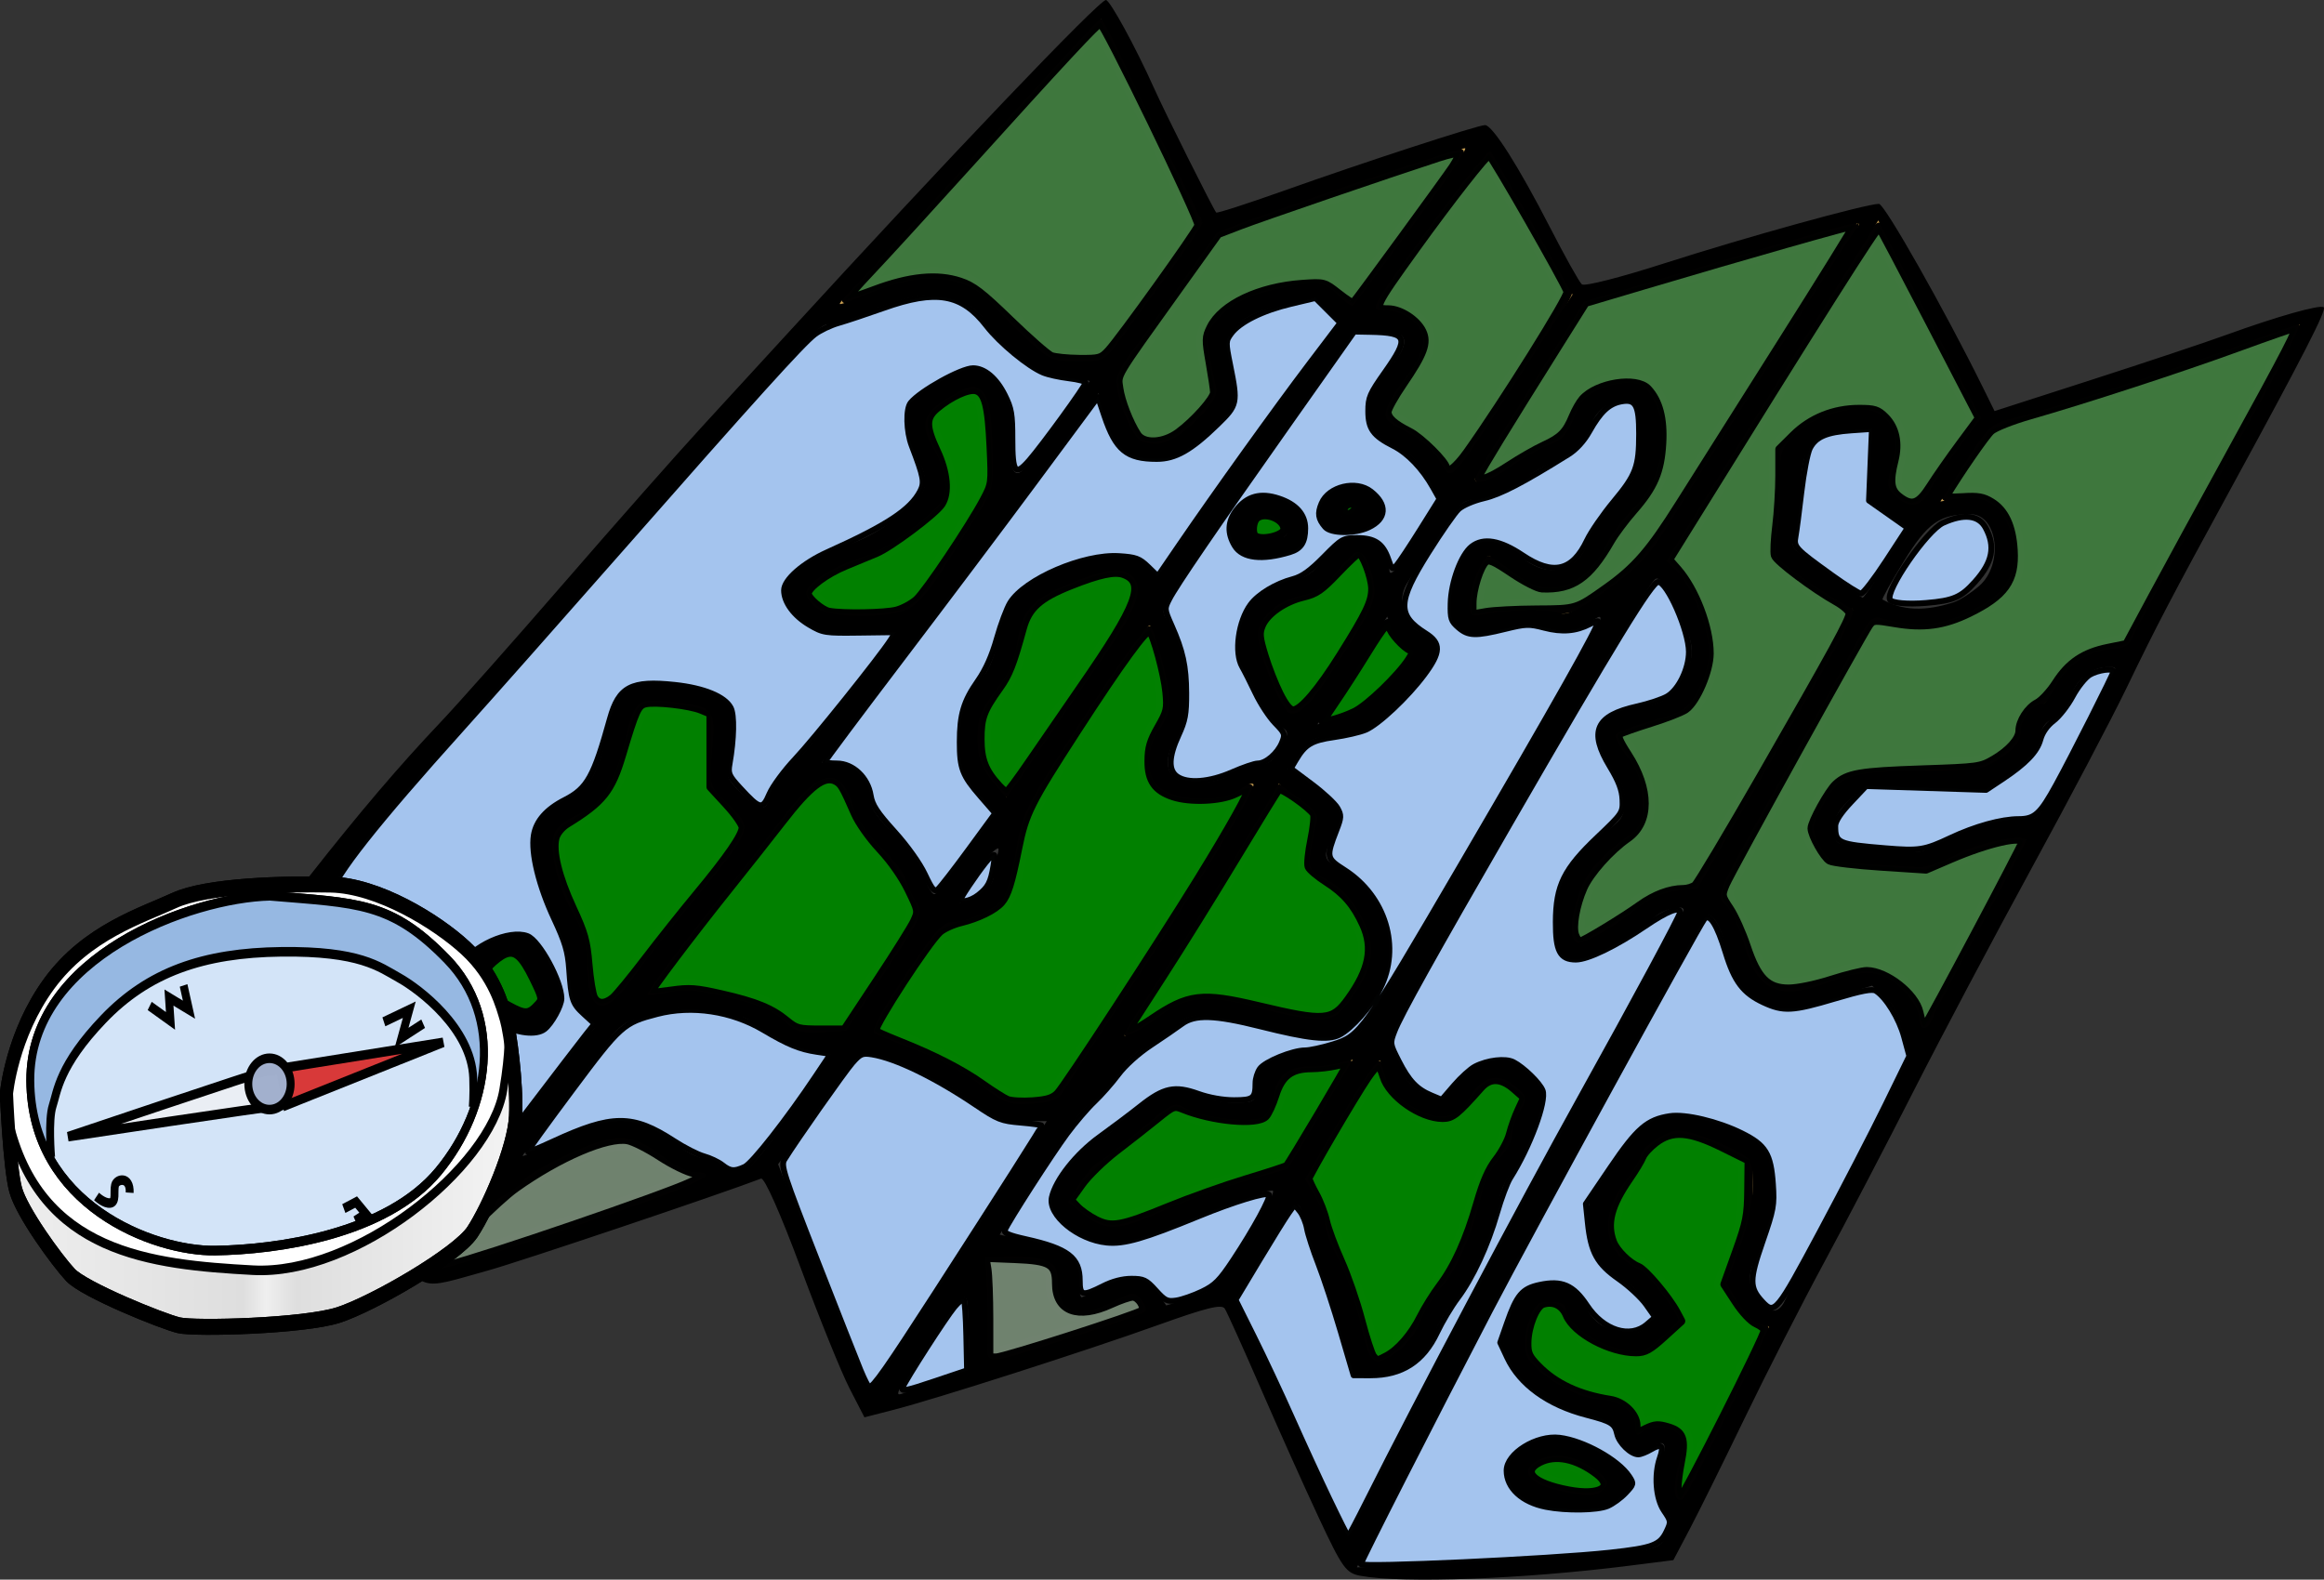 <?xml version="1.0" encoding="UTF-8" standalone="no"?>
<!-- Created with Inkscape (http://www.inkscape.org/) -->

<svg
   xmlns:dc="http://purl.org/dc/elements/1.1/"
   xmlns:cc="http://creativecommons.org/ns#"
   xmlns:rdf="http://www.w3.org/1999/02/22-rdf-syntax-ns#"
   xmlns:svg="http://www.w3.org/2000/svg"
   xmlns="http://www.w3.org/2000/svg"
   xmlns:xlink="http://www.w3.org/1999/xlink"
   xmlns:sodipodi="http://sodipodi.sourceforge.net/DTD/sodipodi-0.dtd"
   xmlns:inkscape="http://www.inkscape.org/namespaces/inkscape"
   width="226.251mm"
   height="153.817mm"
   viewBox="0 0 801.676 545.021"
   id="svg4828"
   version="1.1"
   inkscape:version="0.91 r13725"
   sodipodi:docname="kompas.svg"
   inkscape:export-filename="/Users/vml/Zend/workspaces/DefaultWorkspace11/hasa_restaurace/www/vector/kompas.png"
   inkscape:export-xdpi="107"
   inkscape:export-ydpi="107">
  <rect x="0" y="0" width="801.676" height="545.021" fill="#333333" stroke="none"/>
  <defs
     id="defs4830">
    <linearGradient
       inkscape:collect="always"
       id="linearGradient5415">
      <stop
         style="stop-color:#efefef;stop-opacity:1;"
         offset="0"
         id="stop5417" />
      <stop
         id="stop5431"
         offset="0.465"
         style="stop-color:#dedede;stop-opacity:1" />
      <stop
         style="stop-color:#efefef;stop-opacity:1"
         offset="0.51"
         id="stop5433" />
      <stop
         id="stop5435"
         offset="0.568"
         style="stop-color:#dedede;stop-opacity:1" />
      <stop
         style="stop-color:#f4f4f4;stop-opacity:1"
         offset="1"
         id="stop5419" />
    </linearGradient>
    <linearGradient
       inkscape:collect="always"
       xlink:href="#linearGradient5415"
       id="linearGradient5421"
       x1="-510.364"
       y1="584.311"
       x2="-33.009"
       y2="584.311"
       gradientUnits="userSpaceOnUse" />
  </defs>
  <sodipodi:namedview
     id="base"
     pagecolor="#ffffff"
     bordercolor="#666666"
     borderopacity="1.0"
     inkscape:pageopacity="0.0"
     inkscape:pageshadow="2"
     inkscape:zoom="0.7"
     inkscape:cx="403.15033"
     inkscape:cy="332.6501"
     inkscape:document-units="px"
     inkscape:current-layer="layer1"
     showgrid="false"
     fit-margin-top="0"
     fit-margin-left="0"
     fit-margin-right="0"
     fit-margin-bottom="0"
     inkscape:window-width="1440"
     inkscape:window-height="797"
     inkscape:window-x="0"
     inkscape:window-y="0"
     inkscape:window-maximized="1" />
  <g
     inkscape:label="Vrstva 1"
     inkscape:groupmode="layer"
     id="layer1"
     transform="translate(-113.61,-7.417)">
    <path
       inkscape:connector-curvature="0"
       id="path5523"
       d="m 318.38,351.606 c -0.604,-1.129 -1.456,-6.284 -1.892,-11.455 -0.686,-8.13 -1.421,-10.756 -5.436,-19.412 -4.983,-10.745 -7.149,-19.632 -5.92,-24.288 0.44,-1.665 2.159,-3.753 4.048,-4.916 12.266,-7.547 15.209,-11.229 18.921,-23.674 4.58,-15.353 5.41,-17.189 8.081,-17.859 3.35,-0.841 15.304,0.511 19.338,2.186 l 3.283,1.363 0,12.687 0,12.687 5.556,6.043 c 3.056,3.324 5.556,6.911 5.556,7.971 0,2.619 -5.326,10.336 -16.009,23.197 -4.913,5.915 -12.92,15.981 -17.794,22.37 -4.873,6.389 -9.83,12.402 -11.015,13.362 -2.881,2.334 -5.38,2.237 -6.717,-0.263 z"
       style="opacity:0.99;fill:#548000;fill-opacity:1;stroke:#cba053;stroke-width:7.6;stroke-linecap:round;stroke-linejoin:round;stroke-miterlimit:4;stroke-dasharray:none;stroke-dashoffset:0;stroke-opacity:1" />
    <path
       inkscape:connector-curvature="0"
       id="path5525"
       d="m 384.837,359.683 c -5.067,-4.177 -10.584,-6.421 -22.413,-9.117 -8.679,-1.978 -10.973,-2.147 -17.173,-1.261 -3.936,0.563 -7.288,0.921 -7.449,0.796 -0.465,-0.36 14.195,-19.798 27.017,-35.821 6.454,-8.065 14.766,-18.583 18.472,-23.375 9.723,-12.571 14.664,-16.31 18.698,-14.151 1.932,1.034 2.565,2.12 6.594,11.309 1.416,3.23 5.119,8.458 8.711,12.297 3.776,4.037 7.663,9.588 9.827,14.034 3.539,7.271 3.561,7.397 1.911,10.936 -0.918,1.969 -6.706,11.194 -12.863,20.5 l -11.195,16.92 -8.208,0 c -7.652,0 -8.46,-0.208 -11.93,-3.068 z"
       style="opacity:0.99;fill:#548000;fill-opacity:1;stroke:#cba053;stroke-width:7.6;stroke-linecap:round;stroke-linejoin:round;stroke-miterlimit:4;stroke-dasharray:none;stroke-dashoffset:0;stroke-opacity:1" />
    <path
       inkscape:connector-curvature="0"
       id="path5527"
       d="m 461.028,387.007 c -1.28,-0.549 -5.143,-2.996 -8.586,-5.438 -7.104,-5.039 -16.584,-9.897 -28.736,-14.725 -4.584,-1.821 -8.334,-3.505 -8.334,-3.743 0,-2.595 18.323,-30.713 22.354,-34.305 1.317,-1.173 4.615,-2.673 7.329,-3.332 5.924,-1.439 11.637,-4.239 13.879,-6.802 2.098,-2.399 3.411,-6.605 5.812,-18.621 2.388,-11.948 4.248,-15.655 20.237,-40.328 15.466,-23.866 24.233,-35.875 25.339,-34.71 1.543,1.625 5.16,14.986 5.753,21.25 0.545,5.761 0.333,6.688 -2.778,12.122 -2.71,4.733 -3.376,7.008 -3.405,11.629 -0.042,6.669 2.307,10.05 8.372,12.052 5.964,1.968 16.511,1.501 21.468,-0.952 2.379,-1.177 4.516,-1.949 4.749,-1.716 0.66,0.66 -6.576,13.618 -17.498,31.338 -13.929,22.599 -45.734,71.255 -48.38,74.012 -1.704,1.776 -3.665,2.401 -8.723,2.779 -3.589,0.268 -7.572,0.038 -8.851,-0.511 z"
       style="opacity:0.99;fill:#548000;fill-opacity:1;stroke:#cba053;stroke-width:7.6;stroke-linecap:round;stroke-linejoin:round;stroke-miterlimit:4;stroke-dasharray:none;stroke-dashoffset:0;stroke-opacity:1" />
    <path
       inkscape:connector-curvature="0"
       id="path5529"
       d="m 458.081,278.655 c -4.818,-5.239 -6.335,-9.119 -6.339,-16.213 -0.004,-7.367 0.931,-9.899 6.554,-17.748 3.22,-4.494 4.596,-8.008 8.041,-20.521 1.961,-7.122 5.847,-10.601 16.643,-14.898 9.821,-3.909 15.169,-5.052 18.272,-3.904 7.931,2.934 5.015,10.678 -14.755,39.192 -5.586,8.056 -13.488,19.534 -17.562,25.506 -4.073,5.973 -7.712,10.859 -8.085,10.859 -0.374,0 -1.62,-1.023 -2.77,-2.273 z"
       style="opacity:0.99;fill:#548000;fill-opacity:1;stroke:#cba053;stroke-width:7.6;stroke-linecap:round;stroke-linejoin:round;stroke-miterlimit:4;stroke-dasharray:none;stroke-dashoffset:0;stroke-opacity:1" />
    <path
       inkscape:connector-curvature="0"
       id="path5531"
       d="m 399.546,218.607 c -2.503,-0.488 -7.407,-4.711 -7.407,-6.378 0,-2.177 6.532,-7.034 13.068,-9.716 3.647,-1.497 8.449,-3.486 10.671,-4.422 5.046,-2.123 20.266,-13.533 22.403,-16.795 2.475,-3.777 1.835,-10.826 -1.66,-18.295 -3.973,-8.49 -3.953,-11.456 0.101,-14.867 4.831,-4.065 10.903,-6.845 13.518,-6.189 3.348,0.84 4.527,5.334 5.191,19.784 0.578,12.597 0.573,12.641 -2.463,18.342 -4.763,8.945 -19.817,31.373 -23.054,34.345 -1.608,1.476 -4.742,3.178 -6.964,3.782 -3.857,1.049 -18.781,1.309 -23.403,0.408 z"
       style="opacity:0.99;fill:#548000;fill-opacity:1;stroke:#cba053;stroke-width:7.6;stroke-linecap:round;stroke-linejoin:round;stroke-miterlimit:4;stroke-dasharray:none;stroke-dashoffset:0;stroke-opacity:1" />
    <path
       inkscape:connector-curvature="0"
       id="path5533"
       d="m 554.883,246.8 c -1.623,-3.214 -3.951,-9.139 -5.174,-13.166 -1.925,-6.338 -2.051,-7.74 -0.934,-10.436 1.727,-4.169 7.881,-8.463 14.351,-10.014 4.516,-1.082 6.242,-2.271 11.864,-8.178 3.619,-3.801 6.937,-6.911 7.373,-6.911 1.452,0 4.691,8.53 4.713,12.415 0.026,4.46 -1.876,8.441 -10.961,22.941 -7.548,12.047 -13.656,19.193 -16.405,19.193 -1.273,0 -2.826,-1.88 -4.827,-5.844 z"
       style="opacity:0.99;fill:#548000;fill-opacity:1;stroke:#cba053;stroke-width:7.6;stroke-linecap:round;stroke-linejoin:round;stroke-miterlimit:4;stroke-dasharray:none;stroke-dashoffset:0;stroke-opacity:1" />
    <path
       inkscape:connector-curvature="0"
       id="path5535"
       d="m 454.757,462.503 c -0.006,-7.361 -0.302,-15.145 -0.657,-17.296 l -0.646,-3.912 10.184,0.409 c 12.284,0.493 14.364,1.728 14.364,8.525 0,9.488 7.421,12.259 18.834,7.034 3.11,-1.424 6.492,-2.588 7.516,-2.588 2.102,0 4.595,3.832 3.29,5.055 -1.423,1.333 -47.596,16.158 -50.327,16.158 l -2.547,0 -0.011,-13.385 z"
       style="opacity:0.99;fill:#548000;fill-opacity:1;stroke:#cba053;stroke-width:7.6;stroke-linecap:round;stroke-linejoin:round;stroke-miterlimit:4;stroke-dasharray:none;stroke-dashoffset:0;stroke-opacity:1" />
    <path
       inkscape:connector-curvature="0"
       id="path5537"
       d="m 491.53,428.424 c -2.282,-1.156 -5.178,-3.197 -6.435,-4.535 l -2.285,-2.433 3.909,-5.484 c 2.15,-3.016 7.546,-8.27 11.991,-11.675 4.445,-3.405 10.72,-8.326 13.946,-10.937 5.671,-4.589 5.971,-4.703 9.091,-3.433 10.117,4.119 25.44,5.519 28.366,2.592 0.85,-0.85 2.351,-4.103 3.337,-7.228 2.141,-6.793 5.562,-9.387 12.435,-9.43 2.5,-0.015 6.351,-0.446 8.558,-0.958 2.207,-0.512 4.121,-0.821 4.254,-0.688 0.246,0.246 -20.147,34.591 -21.113,35.558 -0.29,0.29 -6.594,2.358 -14.009,4.596 -7.415,2.238 -19.487,6.529 -26.826,9.536 -16.456,6.743 -19.687,7.321 -25.219,4.518 z"
       style="opacity:0.99;fill:#548000;fill-opacity:1;stroke:#cba053;stroke-width:7.6;stroke-linecap:round;stroke-linejoin:round;stroke-miterlimit:4;stroke-dasharray:none;stroke-dashoffset:0;stroke-opacity:1" />
    <path
       inkscape:connector-curvature="0"
       id="path5539"
       d="m 502.89,362.498 c 0.42,-0.694 5.762,-8.99 11.87,-18.435 6.109,-9.445 17.411,-27.628 25.116,-40.406 7.705,-12.778 14.365,-23.594 14.799,-24.034 0.82,-0.831 11.093,6.361 12.302,8.613 0.378,0.704 -0.023,4.715 -0.89,8.914 -0.868,4.199 -1.294,8.373 -0.948,9.276 0.346,0.903 3.102,3.223 6.124,5.156 6.09,3.896 9.652,8.046 12.731,14.833 3.683,8.12 2.216,15.562 -5.069,25.706 -5.59,7.784 -8.301,8.005 -31.223,2.549 -19.527,-4.648 -24.049,-4.101 -36.697,4.436 -6.9,4.658 -9.55,5.766 -8.115,3.393 z"
       style="opacity:0.99;fill:#548000;fill-opacity:1;stroke:#cba053;stroke-width:7.6;stroke-linecap:round;stroke-linejoin:round;stroke-miterlimit:4;stroke-dasharray:none;stroke-dashoffset:0;stroke-opacity:1" />
    <path
       inkscape:connector-curvature="0"
       id="path5541"
       d="m 476.211,130.376 c -1.263,-0.507 -7.627,-6.087 -14.142,-12.401 -9.876,-9.569 -12.755,-11.78 -17.308,-13.29 -7.847,-2.602 -17.348,-1.681 -29.419,2.853 -5.23,1.965 -9.673,3.409 -9.872,3.21 -0.199,-0.199 3.658,-4.606 8.572,-9.793 4.914,-5.187 19.819,-21.477 33.123,-36.199 32.805,-36.305 45.077,-49.497 46.043,-49.497 1.385,0 34.426,68.071 33.941,69.924 -0.525,2.008 -27.089,39.024 -31.116,43.36 -2.491,2.682 -3.197,2.879 -10.102,2.819 -4.083,-0.035 -8.456,-0.479 -9.719,-0.986 z"
       style="opacity:0.99;fill:#548000;fill-opacity:1;stroke:#cba053;stroke-width:7.6;stroke-linecap:round;stroke-linejoin:round;stroke-miterlimit:4;stroke-dasharray:none;stroke-dashoffset:0;stroke-opacity:1" />
    <path
       inkscape:connector-curvature="0"
       id="path5543"
       d="m 505.857,157.437 c -2.743,-4.195 -5.64,-11.649 -6.245,-16.071 -0.686,-5.011 -1.959,-2.888 20.673,-34.48 l 13.493,-18.835 7.72,-2.967 c 6.989,-2.686 51.112,-17.804 68.141,-23.348 3.786,-1.232 7.148,-1.976 7.471,-1.652 0.324,0.324 -0.688,2.53 -2.247,4.902 -2.261,3.44 -33.057,45.596 -34.439,47.142 -0.198,0.221 -2.527,-1.303 -5.176,-3.387 -4.798,-3.774 -4.847,-3.787 -12.393,-3.261 -14.917,1.041 -27.715,7.098 -31.573,14.942 -1.643,3.341 -1.663,4.23 -0.271,12.102 0.826,4.673 1.511,9.302 1.521,10.286 0.022,2.139 -6.997,10.01 -12.507,14.026 -5.146,3.75 -11.92,4.036 -14.167,0.598 z"
       style="opacity:0.99;fill:#548000;fill-opacity:1;stroke:#cba053;stroke-width:7.6;stroke-linecap:round;stroke-linejoin:round;stroke-miterlimit:4;stroke-dasharray:none;stroke-dashoffset:0;stroke-opacity:1" />
    <path
       inkscape:connector-curvature="0"
       id="path5545"
       d="m 612.352,168.943 c 0,-1.921 -8.59,-10.46 -12.497,-12.424 -5.451,-2.74 -7.706,-4.79 -7.706,-7.008 0,-0.992 2.43,-5.354 5.401,-9.692 7.082,-10.344 8.475,-14.146 6.608,-18.029 -1.879,-3.908 -7.49,-7.537 -11.653,-7.537 -5.528,0 -5.162,-0.814 9.525,-21.19 11.956,-16.587 24.301,-32.348 25.337,-32.348 0.822,0 26.396,44.713 27.089,47.361 0.438,1.677 -22.336,38.069 -34.683,55.422 -3.932,5.526 -7.421,8.086 -7.421,5.446 z"
       style="opacity:0.99;fill:#548000;fill-opacity:1;stroke:#cba053;stroke-width:7.6;stroke-linecap:round;stroke-linejoin:round;stroke-miterlimit:4;stroke-dasharray:none;stroke-dashoffset:0;stroke-opacity:1" />
    <path
       inkscape:connector-curvature="0"
       id="path5547"
       d="m 621.443,215.563 c 0,-4.711 2.582,-12.807 4.624,-14.502 1.165,-0.967 2.939,-0.193 9.112,3.978 4.216,2.848 8.873,5.229 10.349,5.291 10.558,0.44 16.26,-3.49 23.615,-16.274 1.438,-2.5 5.007,-7.272 7.929,-10.604 6.98,-7.958 9.251,-13.273 9.827,-23 0.505,-8.527 -1.102,-14.67 -4.905,-18.753 -3.884,-4.169 -17.45,-2.04 -22.38,3.512 -0.951,1.071 -2.474,3.749 -3.384,5.951 -2.272,5.499 -4.163,7.398 -10.039,10.083 -2.778,1.269 -8.233,4.395 -12.122,6.946 -7.417,4.866 -11.341,6.003 -10.168,2.947 0.7,-1.823 9.303,-15.88 26.139,-42.706 l 10.438,-16.632 19.626,-5.835 c 35.073,-10.427 72.822,-21.179 73.151,-20.836 0.177,0.185 -11.185,18.518 -25.249,40.742 -14.063,22.223 -29.815,47.153 -35.004,55.399 -10.193,16.199 -15.267,22.057 -25.239,29.138 -10.397,7.383 -10.261,7.341 -24.096,7.41 -6.945,0.035 -14.786,0.436 -17.425,0.892 l -4.798,0.829 0,-3.975 z"
       style="opacity:0.99;fill:#548000;fill-opacity:1;stroke:#cba053;stroke-width:7.6;stroke-linecap:round;stroke-linejoin:round;stroke-miterlimit:4;stroke-dasharray:none;stroke-dashoffset:0;stroke-opacity:1" />
    <path
       inkscape:connector-curvature="0"
       id="path5549"
       d="m 656.869,330.107 c -1.098,-2.888 0.214,-10.377 2.87,-16.381 2.242,-5.068 9.353,-13.059 15.27,-17.16 7.781,-5.392 7.794,-16.79 0.033,-28.798 -3.097,-4.791 -3.814,-6.606 -2.856,-7.228 0.704,-0.457 5.598,-2.18 10.876,-3.83 5.278,-1.65 10.666,-3.753 11.974,-4.673 3.712,-2.614 8.227,-13.128 8.228,-19.16 10e-4,-9.047 -4.952,-22.056 -11.037,-28.986 l -2.96,-3.371 5.296,-8.535 c 46.778,-75.388 66.762,-106.933 67.337,-106.291 0.385,0.43 8.305,15.442 17.6,33.361 l 16.899,32.579 -6.547,8.837 c -3.601,4.86 -8.205,11.451 -10.233,14.645 -4.13,6.509 -6.5,7.304 -11.064,3.715 -2.986,-2.349 -3.355,-5.371 -1.536,-12.594 1.498,-5.95 0.371,-11.245 -3.143,-14.759 -2.529,-2.529 -3.619,-2.878 -8.979,-2.878 -8.68,0 -16.667,3.215 -22.591,9.093 l -4.798,4.761 0,9.01 c 0,4.955 -0.473,12.785 -1.052,17.4 -0.579,4.614 -0.796,9.196 -0.484,10.181 0.612,1.928 13.339,11.467 21.052,15.778 2.6,1.453 4.727,3.361 4.727,4.24 0,2.157 -5.589,12.372 -30.536,55.808 -11.647,20.279 -21.901,37.439 -22.787,38.133 -0.886,0.694 -2.774,1.265 -4.196,1.268 -4.609,0.01 -9.918,1.996 -14.89,5.57 -5.959,4.283 -19.679,12.607 -20.781,12.607 -0.442,0 -1.204,-1.053 -1.693,-2.339 z"
       style="opacity:0.99;fill:#548000;fill-opacity:1;stroke:#cba053;stroke-width:7.6;stroke-linecap:round;stroke-linejoin:round;stroke-miterlimit:4;stroke-dasharray:none;stroke-dashoffset:0;stroke-opacity:1" />
    <path
       inkscape:connector-curvature="0"
       id="path5551"
       d="m 776.61,360.622 c -0.244,-0.774 -0.694,-2.544 -1,-3.933 -1.39,-6.322 -11.282,-14.066 -18.037,-14.12 -1.521,-0.012 -7.023,1.342 -12.226,3.008 -5.557,1.78 -11.647,3.03 -14.76,3.03 -7.321,0 -10.856,-3.589 -14.584,-14.803 -1.506,-4.531 -4.099,-10.292 -5.762,-12.804 -2.979,-4.497 -3,-4.626 -1.418,-8.43 1.726,-4.15 47.217,-86.439 49.547,-89.626 1.31,-1.791 1.879,-1.831 8.918,-0.627 9.844,1.684 16.937,0.718 25.531,-3.475 12.319,-6.01 15.948,-11.146 15.307,-21.659 -0.499,-8.187 -2.962,-13.531 -7.54,-16.36 -2.852,-1.762 -4.643,-2.077 -9.924,-1.74 -4.303,0.274 -6.234,0.06 -5.811,-0.643 4.683,-7.792 13.626,-20.732 15.502,-22.431 1.367,-1.238 7.231,-3.566 13.525,-5.371 19.063,-5.465 51.716,-16.123 71.608,-23.372 10.494,-3.824 19.479,-6.953 19.965,-6.953 1.22,0 -2.718,7.627 -22.948,44.447 -9.616,17.501 -21.49,39.284 -26.387,48.407 l -8.903,16.588 -6.468,1.311 c -8.312,1.684 -13.441,5.137 -17.835,12.006 -1.936,3.026 -4.866,6.198 -6.511,7.049 -3.148,1.628 -6.056,6.145 -6.056,9.408 0,2.872 -3.582,6.904 -8.906,10.023 -4.578,2.683 -5.314,2.785 -24.927,3.446 -21.418,0.722 -25.618,1.451 -29.564,5.128 -2.517,2.345 -8.323,12.867 -8.323,15.081 0,2.401 4.271,9.996 6.202,11.03 1.08,0.578 8.983,1.511 17.56,2.073 l 15.596,1.022 8.61,-3.698 c 12.85,-5.519 24.763,-8.234 24.763,-5.643 0,0.939 -32.627,62.368 -33.69,63.432 -0.334,0.334 -0.807,-0.026 -1.052,-0.8 z"
       style="opacity:0.99;fill:#548000;fill-opacity:1;stroke:#cba053;stroke-width:7.6;stroke-linecap:round;stroke-linejoin:round;stroke-miterlimit:4;stroke-dasharray:none;stroke-dashoffset:0;stroke-opacity:1" />
    <path
       inkscape:connector-curvature="0"
       id="path5553"
       d="m 692.154,521.008 c 0,-1.852 0.511,-5.913 1.136,-9.025 1.615,-8.043 0.753,-10.497 -4.212,-11.984 -3.435,-1.029 -4.609,-0.959 -7.566,0.451 l -3.501,1.669 0,-2.876 c 0,-3.824 -4.285,-7.999 -8.952,-8.724 -10.738,-1.667 -18.925,-5.494 -24.946,-11.659 -3.238,-3.316 -3.789,-4.532 -3.733,-8.229 0.087,-5.656 2.937,-12.678 5.473,-13.483 3.588,-1.139 6.815,0.412 8.312,3.994 2.589,6.197 14.822,12.727 23.843,12.727 3.071,0 4.735,-0.925 9.58,-5.328 l 5.863,-5.328 -1.601,-3.006 c -2.714,-5.095 -10.786,-14.663 -13.13,-15.564 -3.185,-1.224 -7.633,-5.612 -8.8,-8.682 -2.413,-6.346 -0.83,-12.545 5.571,-21.815 2.063,-2.988 4.128,-6.41 4.588,-7.606 0.461,-1.195 2.536,-3.468 4.612,-5.051 5.787,-4.411 11.622,-3.978 23.127,1.717 l 9.085,4.497 -0.111,10.102 c -0.1,9.087 -0.519,11.238 -4.168,21.414 l -4.056,11.312 3.948,6.043 c 2.308,3.532 5.194,6.594 6.945,7.369 1.648,0.73 2.997,1.84 2.997,2.467 0,2.09 -28.211,57.965 -29.266,57.965 -0.571,0 -1.038,-1.515 -1.038,-3.367 z"
       style="opacity:0.99;fill:#548000;fill-opacity:1;stroke:#cba053;stroke-width:7.6;stroke-linecap:round;stroke-linejoin:round;stroke-miterlimit:4;stroke-dasharray:none;stroke-dashoffset:0;stroke-opacity:1" />
    <path
       inkscape:connector-curvature="0"
       id="path5555"
       d="m 587.163,475.46 c -0.656,-0.791 -2.525,-6.516 -4.154,-12.723 -1.628,-6.207 -4.78,-15.326 -7.004,-20.265 -2.224,-4.939 -4.527,-11.146 -5.119,-13.794 -0.592,-2.648 -2.186,-6.804 -3.543,-9.235 -1.357,-2.431 -2.467,-4.854 -2.467,-5.383 0,-1.088 15.92,-28.313 20.405,-34.895 1.609,-2.361 3.286,-4.293 3.727,-4.293 0.441,0 1.334,1.776 1.984,3.947 2.015,6.726 12.594,14.164 20.217,14.214 3.4,0.022 5.008,-1.256 13.119,-10.421 3.241,-3.663 7.205,-3.524 11.683,0.407 l 3.526,3.096 -1.955,4.228 c -1.075,2.325 -2.415,6.08 -2.977,8.344 -0.562,2.264 -2.652,6.209 -4.645,8.766 -2.608,3.348 -4.463,7.57 -6.623,15.077 -3.632,12.625 -7.783,21.809 -12.945,28.647 -2.125,2.815 -5.101,7.594 -6.614,10.621 -3.071,6.146 -7.72,11.517 -11.831,13.671 -3.351,1.755 -3.32,1.756 -4.784,-0.008 l 0,-3.9e-4 z"
       style="opacity:0.99;fill:#548000;fill-opacity:1;stroke:#cba053;stroke-width:7.6;stroke-linecap:round;stroke-linejoin:round;stroke-miterlimit:4;stroke-dasharray:none;stroke-dashoffset:0;stroke-opacity:1" />
    <path
       inkscape:connector-curvature="0"
       id="path5557"
       d="m 654.639,521.766 c -12.294,-2.315 -16.583,-6.595 -10.013,-9.992 5.534,-2.862 12.757,-1.386 19.907,4.067 6.308,4.812 1.017,7.98 -9.894,5.925 z"
       style="opacity:0.99;fill:#548000;fill-opacity:1;stroke:#cba053;stroke-width:7.6;stroke-linecap:round;stroke-linejoin:round;stroke-miterlimit:4;stroke-dasharray:none;stroke-dashoffset:0;stroke-opacity:1" />
    <path
       inkscape:connector-curvature="0"
       id="path5559"
       d="m 248.876,426.043 c -5.099,-7.611 -13.287,-19.396 -18.196,-26.191 -11.758,-16.272 -17.615,-25.113 -25.775,-38.907 l -6.745,-11.402 7.734,-9.811 c 4.254,-5.396 8.888,-11.058 10.299,-12.582 l 2.564,-2.771 2.984,6.306 c 2.37,5.01 5.63,8.903 15.851,18.933 7.077,6.945 13.402,13.661 14.055,14.925 0.9,1.74 0.914,4.07 0.056,9.596 -0.623,4.014 -1.382,11.002 -1.686,15.529 -0.498,7.428 -0.289,8.807 2.144,14.142 4.181,9.167 7.619,13.454 13.406,16.72 l 5.327,3.006 -2.916,4.204 c -1.604,2.312 -4.472,5.989 -6.374,8.171 l -3.458,3.967 -9.27,-13.837 z"
       style="opacity:0.99;fill:#548000;fill-opacity:1;stroke:#cba053;stroke-width:7.6;stroke-linecap:round;stroke-linejoin:round;stroke-miterlimit:4;stroke-dasharray:none;stroke-dashoffset:0;stroke-opacity:1" />
    <path
       inkscape:connector-curvature="0"
       id="path5561"
       d="m 267.557,441.382 c 2.425,-4.291 17.687,-19.673 23.932,-24.121 15.046,-10.717 31.701,-17.843 38.651,-16.54 1.941,0.364 6.98,2.915 11.197,5.668 4.266,2.785 9.506,5.326 11.81,5.727 l 4.142,0.722 -5.556,2.636 c -8.925,4.235 -71.469,25.658 -83.165,28.486 l -2.858,0.691 1.848,-3.27 z"
       style="opacity:0.99;fill:#548000;fill-opacity:1;stroke:#cba053;stroke-width:7.6;stroke-linecap:round;stroke-linejoin:round;stroke-miterlimit:4;stroke-dasharray:none;stroke-dashoffset:0;stroke-opacity:1" />
    <path
       style="fill:#000000"
       d="m 582.84,551.098 c -4.925,-0.918 -6.225,-2.743 -14.382,-20.191 -4.932,-10.55 -13.922,-30.586 -19.978,-44.526 -6.056,-13.939 -11.626,-26.293 -12.377,-27.452 -1.057,-1.63 -6.255,-0.353 -22.948,5.638 -24.668,8.853 -77.024,25.638 -91.559,29.353 l -9.796,2.504 -5.118,-9.932 c -2.815,-5.462 -10.397,-24.163 -16.85,-41.556 -6.926,-18.667 -12.535,-31.316 -13.691,-30.872 -13.816,5.308 -83.066,28.621 -94.23,31.723 -24.603,6.835 -21.405,7.88 -34.741,-11.357 -6.492,-9.364 -17.62,-24.935 -24.729,-34.602 -13.281,-18.06 -24.989,-37.028 -29.127,-47.186 -2.273,-5.579 -2.091,-6.079 5.827,-16.047 4.495,-5.659 14.107,-17.841 21.359,-27.072 17.106,-21.773 30.819,-37.877 44.917,-52.749 6.251,-6.594 25.603,-28.426 43.006,-48.517 17.403,-20.091 38.678,-44.187 47.279,-53.548 8.601,-9.36 21.676,-23.613 29.055,-31.674 C 440.392,62.265 492.739,7.417 495.102,7.417 c 1.374,0 10.366,16.471 16.58,30.37 3.761,8.412 20.399,41.708 21.467,42.959 0.282,0.33 10.82,-3.07 23.418,-7.556 27.324,-9.731 66.812,-22.615 69.31,-22.615 2.558,0 11.539,14.141 22.394,35.262 5.169,10.057 10.119,18.915 10.999,19.684 0.912,0.797 13.372,-2.39 28.96,-7.406 27.1,-8.721 69.145,-20.367 73.53,-20.367 1.942,0 22.71,36.683 35.85,63.323 l 4.033,8.176 33.559,-10.815 c 18.457,-5.948 39.372,-12.928 46.477,-15.511 17.245,-6.268 32.308,-10.529 33.518,-9.481 1.046,0.906 -7.004,16.63 -31.65,61.813 -21.48,39.38 -25.889,47.808 -36.372,69.532 -5.091,10.55 -19.864,38.602 -32.829,62.339 -12.965,23.737 -31.245,58.263 -40.623,76.725 -9.378,18.462 -23.267,45.076 -30.865,59.142 -7.598,14.066 -19.896,38.163 -27.33,53.548 -7.434,15.385 -16.029,32.741 -19.101,38.568 l -5.584,10.595 -15.139,1.917 c -36.649,4.642 -78.266,6.2 -92.865,3.477 z m 79.232,-6.7 c 23.375,-2.255 24.174,-2.491 26.769,-7.917 1.979,-4.139 1.878,-5.282 -0.689,-7.739 -3.327,-3.185 -3.962,-12.247 -1.284,-18.347 2.201,-5.014 0.428,-6.602 -3.731,-3.341 -4.36,3.418 -10.465,0.584 -11.253,-5.223 -0.492,-3.625 -1.892,-4.589 -8.903,-6.13 -13.481,-2.964 -23.768,-9.536 -28.05,-17.921 -3.712,-7.269 -3.716,-7.464 -0.303,-16.152 2.732,-6.955 4.532,-9.104 8.609,-10.275 7.859,-2.257 13.857,-0.226 16.694,5.653 3.064,6.35 6.415,8.864 13.434,10.08 3.991,0.691 6.27,0.106 8.72,-2.239 3.203,-3.066 3.171,-3.368 -0.937,-8.796 -2.34,-3.091 -6.544,-6.793 -9.344,-8.225 -6.604,-3.379 -8.481,-6.624 -9.866,-17.055 -0.996,-7.507 -0.545,-9.309 3.669,-14.647 2.643,-3.348 6.411,-8.813 8.373,-12.144 7.069,-12.002 18.171,-14.238 35.862,-7.223 11.797,4.678 13.352,6.515 15.084,17.824 0.999,6.524 0.264,10.651 -3.761,21.119 -4.813,12.517 -4.888,13.221 -1.972,18.542 3.476,6.344 7.752,7.163 10.101,1.935 0.889,-1.978 5.971,-11.509 11.293,-21.179 15.384,-27.952 31.691,-60.527 31.607,-63.138 -0.227,-7.107 -4.149,-16.832 -8.205,-20.345 l -4.615,-3.997 -14.51,4.448 c -14.439,4.426 -14.545,4.434 -21.569,1.542 -8.813,-3.628 -11.771,-7.482 -14.178,-18.478 -1.044,-4.768 -3.11,-9.719 -4.59,-11.001 -2.359,-2.043 -3.525,-0.761 -9.429,10.362 -3.705,6.981 -17.534,32.114 -30.73,55.851 -13.196,23.737 -28.37,51.79 -33.72,62.339 -5.35,10.55 -14.477,28.173 -20.283,39.162 -5.806,10.989 -12.852,24.656 -15.658,30.37 -2.806,5.714 -6.885,13.917 -9.064,18.229 l -3.961,7.839 31.89,-1.092 c 17.54,-0.6 39.364,-1.812 48.499,-2.694 z M 647.422,526.966 c -8.09,-1.389 -13.955,-6.477 -13.955,-12.105 0,-4.045 7.215,-9.83 14.135,-11.335 5.64,-1.226 20.505,5.223 25.345,10.996 l 3.686,4.396 -3.774,4.396 c -4.157,4.841 -11.976,5.964 -25.436,3.652 z m 19.438,-5.833 c 2.13,-2.223 1.765,-3.108 -2.63,-6.382 -6.564,-4.89 -13.239,-6.298 -19.03,-4.012 -7.603,3.001 -5.164,8.323 4.876,10.641 11.734,2.708 13.985,2.675 16.784,-0.246 z m -84.177,10.173 c 2.864,-6.207 15.855,-31.231 51.242,-98.704 7.147,-13.627 17.529,-32.688 23.071,-42.359 11.293,-19.706 37.371,-67.731 37.371,-68.824 0,-2.142 -7.318,-0.213 -10.325,2.722 -1.934,1.887 -7.836,5.843 -13.115,8.791 -15.51,8.661 -20.85,6.855 -20.85,-7.05 0,-11.479 6.729,-24.062 16.507,-30.868 6.373,-4.436 7.484,-6.108 7.484,-11.265 0,-3.823 -1.701,-8.226 -4.614,-11.944 -8.681,-11.08 -5.071,-18.141 10.48,-20.499 8.938,-1.356 13.413,-5.047 16.055,-13.241 1.871,-5.803 1.638,-8.091 -1.709,-16.784 -3.578,-9.293 -8.034,-15.657 -9.778,-13.965 -3.132,3.037 -23.077,36.352 -55.25,92.283 -36.233,62.99 -37.854,66.202 -35.486,70.331 1.365,2.38 3.346,6.271 4.403,8.646 1.057,2.375 4.46,5.456 7.564,6.846 5.612,2.514 5.662,2.498 9.317,-2.867 3.801,-5.58 10.296,-9.097 16.801,-9.097 5.766,0 15.161,8.939 13.916,13.24 -3.806,13.148 -7.058,20.947 -10.156,24.358 -1.965,2.163 -4.136,6.637 -4.824,9.942 -2.676,12.846 -8.684,26.705 -14.641,33.779 -3.425,4.067 -6.807,9.726 -7.514,12.575 -1.869,7.523 -12.939,15.048 -21.269,14.457 l -6.427,-0.456 -5.688,-19.181 c -3.129,-10.55 -6.672,-20.752 -7.875,-22.673 -1.203,-1.92 -2.216,-5.157 -2.252,-7.193 -0.036,-2.036 -1.175,-5.436 -2.53,-7.555 -2.384,-3.727 -2.807,-3.281 -12.902,13.587 l -10.436,17.44 5.723,11.189 c 3.148,6.154 11.682,24.668 18.965,41.141 7.283,16.474 13.774,29.961 14.425,29.971 0.651,0.009 2.594,-3.038 4.318,-6.775 z m 127.266,-36.991 c 7.669,-15.729 13.944,-28.773 13.944,-28.985 0,-0.212 -1.517,-0.73 -3.371,-1.15 -1.854,-0.42 -5.164,-3.744 -7.357,-7.387 l -3.986,-6.623 4.565,-12.38 c 4.417,-11.98 5.855,-24.498 3.441,-29.948 -1.244,-2.808 -19.239,-10.405 -24.646,-10.405 -4.051,0 -12.937,5.953 -12.937,8.667 0,1.123 -2.476,5.206 -5.503,9.075 -7.326,9.364 -7.765,20.463 -1.04,26.288 2.491,2.158 5.274,3.923 6.183,3.923 1.669,0 13.278,15.191 13.278,17.376 0,0.648 -2.863,3.582 -6.361,6.519 -6.313,5.3 -6.426,5.325 -14.813,3.291 -8.467,-2.053 -17.58,-9.166 -17.58,-13.721 0,-1.439 -1.946,-2.275 -5.296,-2.275 -4.689,0 -5.559,0.811 -7.582,7.071 -1.524,4.715 -1.72,8.576 -0.588,11.589 2.069,5.505 17.419,14.907 24.337,14.907 7.123,0 13.12,4.206 13.12,9.202 0,3.286 0.492,3.799 2.215,2.307 3.091,-2.678 9.797,-2.393 12.602,0.535 1.904,1.987 1.901,4.077 -0.017,11.001 -2.274,8.211 -1.296,13.861 1.914,11.061 0.844,-0.736 7.809,-14.208 15.478,-29.937 z M 449.746,433.402 c 6.371,-9.671 14.59,-22.438 18.264,-28.372 l 6.68,-10.789 -8.208,0 c -7.115,0 -9.456,-0.96 -17.58,-7.21 -9.218,-7.091 -30.56,-16.767 -36.983,-16.767 -2.129,0 -5.713,3.781 -10.228,10.789 -3.823,5.934 -9.813,14.674 -13.311,19.421 l -6.359,8.632 14.333,36.924 c 7.883,20.308 15.12,38.253 16.082,39.877 1.456,2.459 3.755,-0.215 13.738,-15.984 6.594,-10.416 17.202,-26.85 23.574,-36.52 z m -10.936,50.115 9.263,-3.123 -0.258,-10.709 c -0.142,-5.89 -0.366,-11.608 -0.498,-12.707 -0.571,-4.757 -4.306,-1.003 -13.493,13.56 -12.233,19.392 -11.953,18.766 -7.76,17.31 1.915,-0.665 7.65,-2.614 12.745,-4.332 z m 46.569,-15.301 c 12.438,-3.942 22.999,-7.707 23.47,-8.367 0.471,-0.66 -0.252,-2.513 -1.606,-4.117 -2.368,-2.805 -2.725,-2.783 -9.274,0.564 -12.412,6.343 -19.518,3.988 -19.518,-6.469 0,-5.167 -0.77,-6.367 -4.967,-7.749 -2.732,-0.9 -8.338,-1.421 -12.457,-1.159 l -7.489,0.477 0.439,8.791 c 0.241,4.835 0.397,12.99 0.346,18.122 -0.109,10.896 -3.649,10.906 31.057,-0.092 z m 110.714,5.242 c 2.944,-2.146 6.328,-6.721 7.52,-10.167 1.192,-3.446 4.585,-8.901 7.54,-12.122 5.117,-5.577 11.324,-20.459 13.891,-33.305 0.654,-3.271 3.231,-8.05 5.729,-10.621 2.497,-2.57 4.545,-6.368 4.552,-8.439 0.005,-2.071 1.232,-5.793 2.725,-8.271 2.534,-4.208 2.425,-4.756 -1.653,-8.288 -5.579,-4.832 -11.285,-3.707 -15.255,3.007 -3.44,5.818 -5.654,7.331 -10.774,7.365 -5.962,0.039 -17.33,-7.563 -18.553,-12.408 -0.605,-2.393 -1.52,-5.43 -2.034,-6.749 -0.54,-1.385 -6.231,6.714 -13.479,19.181 l -12.545,21.579 3.483,5.93 c 1.916,3.262 3.483,7.499 3.483,9.416 0,1.917 1.555,6.441 3.455,10.054 4.214,8.012 6.5,14.681 9.511,27.748 2.564,11.126 4.314,11.985 12.404,6.089 z m -59.606,-26.337 c 7.145,-9.804 17.78,-28.904 16.094,-28.904 -3.863,0 -22.623,6.47 -34.145,11.776 -16.62,7.654 -26.058,7.88 -35.307,0.846 -3.588,-2.729 -6.523,-6.349 -6.523,-8.045 0,-5.12 8.571,-18.118 13.434,-20.373 2.506,-1.161 8.515,-5.647 13.354,-9.968 10.28,-9.179 15.867,-10.927 23.097,-7.228 2.819,1.442 8.526,2.622 12.683,2.622 6.764,0 7.558,-0.406 7.558,-3.865 0,-2.126 0.516,-5.03 1.146,-6.453 1.514,-3.417 10.29,-7.251 16.755,-7.319 2.842,-0.03 8.404,-1.381 12.362,-3.002 6.963,-2.853 8.581,-5.329 50.057,-76.599 37.233,-63.98 42.081,-73.136 36.921,-69.727 -6.491,4.288 -10.941,4.818 -18.779,2.237 -3.949,-1.3 -6.928,-1.09 -12.998,0.918 -14.449,4.779 -20.654,-0.296 -17.237,-14.098 1.126,-4.548 3.279,-9.897 4.784,-11.887 3.968,-5.245 11.789,-4.743 18.338,1.178 8.749,7.91 19.344,5.904 23.149,-4.383 1.222,-3.304 4.403,-8.416 7.068,-11.36 10.486,-11.584 11.286,-13.386 11.296,-25.466 0.008,-9.366 -0.587,-11.837 -3.048,-12.655 -4.601,-1.529 -12.182,2.919 -13.775,8.082 -1.74,5.641 -6.355,10.184 -13.613,13.401 -3.047,1.351 -8.172,4.441 -11.389,6.867 -3.217,2.426 -9.199,4.902 -13.294,5.501 -6.976,1.021 -7.942,1.862 -15.337,13.349 -4.34,6.743 -8.998,14.145 -10.35,16.449 -3.504,5.969 -0.683,14.391 5.72,17.078 6.823,2.864 6.293,6.903 -2.199,16.765 -12.036,13.977 -17.328,17.473 -27.763,18.341 -8.139,0.677 -9.711,1.423 -12.913,6.124 l -3.646,5.353 8.141,5.778 c 9.874,7.008 11.017,9.663 7.393,17.175 -3.832,7.944 -3.704,8.355 3.878,12.413 8.359,4.475 15.443,16.912 15.411,27.058 -0.027,8.675 -4.704,18.077 -12.628,25.387 -5.417,4.997 -6.48,5.333 -14.04,4.436 -4.499,-0.534 -13.172,-2.428 -19.273,-4.208 -14.509,-4.234 -22.578,-4.184 -27.071,0.167 -1.934,1.872 -6.613,5.109 -10.398,7.192 -3.785,2.083 -8.537,6.598 -10.56,10.032 -2.023,3.434 -6.128,7.93 -9.122,9.991 -3.079,2.119 -11.052,12.775 -18.352,24.527 l -12.907,20.78 11.082,2.415 c 12.408,2.704 16.291,6.012 16.291,13.875 0,2.909 0.395,5.289 0.878,5.289 0.483,0 3.597,-1.436 6.92,-3.191 8.826,-4.661 15.316,-4.181 19.132,1.414 l 3.149,4.617 8.138,-2.402 c 5.782,-1.706 9.383,-4.109 12.436,-8.298 z m -259.939,-4.973 c 5.995,-1.784 26.88,-8.695 46.411,-15.358 32.134,-10.963 40.132,-14.966 29.899,-14.966 -1.967,0 -6.693,-2.409 -10.502,-5.353 -10.836,-8.376 -16.342,-8.507 -32.872,-0.785 -7.718,3.606 -14.462,7.526 -14.988,8.712 -0.525,1.186 -3.805,3.682 -7.289,5.547 -5.201,2.784 -14.522,12.859 -21.692,23.448 -1.739,2.568 -1.811,2.576 11.033,-1.245 z m -7.971,-14.159 3.18,-4.663 -6.232,-3.185 c -4.272,-2.183 -7.754,-6.064 -11.07,-12.338 -5.378,-10.175 -5.771,-14.253 -2.799,-29.038 1.122,-5.579 1.541,-11.863 0.932,-13.965 -0.609,-2.102 -6.176,-8.027 -12.372,-13.166 -10.826,-8.98 -20.126,-21.498 -20.126,-27.089 0,-3.122 -2.444,-0.627 -14.649,14.955 l -7.831,9.997 9.64,16.378 c 5.302,9.008 14.764,23.211 21.025,31.563 6.262,8.352 15.494,21.494 20.515,29.205 l 9.131,14.02 3.738,-4.005 c 2.056,-2.203 5.169,-6.104 6.918,-8.668 z m 246.188,-2.78 c 6.925,-3.188 19.465,-7.754 27.866,-10.147 l 15.275,-4.351 11.185,-18.834 11.185,-18.834 -5.237,1.231 c -2.881,0.677 -6.759,1.171 -8.618,1.097 -7.762,-0.306 -11.917,2.556 -13.191,9.087 -0.687,3.521 -2.405,7.232 -3.818,8.248 -3.267,2.348 -20.356,0.567 -26.383,-2.75 -4.761,-2.621 -4.219,-2.909 -20.323,10.811 -3.697,3.15 -8.075,6.387 -9.729,7.193 -1.654,0.806 -4.791,4.343 -6.971,7.859 l -3.965,6.394 5.616,4.396 c 7.395,5.788 12.01,5.55 27.108,-1.4 z M 294.967,392.216 c 9.86,-13.393 19.524,-25.887 21.476,-27.766 3.519,-3.386 3.508,-3.451 -1.189,-7.52 -4.023,-3.485 -4.739,-5.537 -4.739,-13.588 0,-7.24 -1.339,-11.961 -5.658,-19.957 -6.245,-11.559 -8.658,-25.104 -5.661,-31.78 1.117,-2.489 5.016,-5.688 9.167,-7.522 8.042,-3.553 11.293,-8.932 15.057,-24.912 3.529,-14.979 7.398,-17.294 24.953,-14.931 17.183,2.313 20.169,6.569 16.766,23.898 -1.344,6.846 -1.029,7.781 4.446,13.182 6.572,6.483 8.372,6.382 10.134,-0.569 0.664,-2.617 3.011,-6.025 5.217,-7.574 2.206,-1.549 8.735,-8.931 14.508,-16.404 5.774,-7.473 13.426,-17.183 17.005,-21.579 3.579,-4.396 6.537,-8.625 6.573,-9.398 0.036,-0.773 -4.886,-0.92 -10.937,-0.327 -8.242,0.808 -12.381,0.461 -16.497,-1.383 -6.651,-2.979 -11.255,-8.341 -11.255,-13.108 0,-4.515 11.072,-12.502 21.664,-15.628 10.093,-2.979 25.059,-14.2 26.446,-19.829 0.634,-2.574 -0.28,-6.616 -2.307,-10.195 -1.847,-3.262 -3.358,-8.851 -3.358,-12.421 0,-5.891 0.78,-6.967 8.444,-11.652 12.565,-7.681 15.041,-8.143 20.113,-3.75 5.595,4.846 8.494,14.028 7.136,22.604 -0.588,3.717 -0.264,8.004 0.72,9.527 1.511,2.338 3.079,1.062 10.066,-8.194 4.552,-6.03 10.081,-13.576 12.286,-16.768 l 4.009,-5.804 -4.167,-0.967 c -2.292,-0.532 -5.743,-0.977 -7.668,-0.989 -5.021,-0.031 -18.697,-10.235 -23.37,-17.435 -5.542,-8.541 -14.044,-11.849 -24.993,-9.723 -4.614,0.896 -12.451,3.411 -17.417,5.591 -4.966,2.179 -10.664,3.963 -12.664,3.963 -3.88,0 -14.991,11.999 -79.914,86.303 -19.582,22.411 -42.531,48.272 -50.999,57.468 -20.969,22.775 -38.942,45.356 -40.967,51.47 -3.228,9.748 1.067,18.078 16.758,32.507 15.227,14.002 17.777,18.852 14.715,27.992 -5.06,15.109 0.411,35.956 10.658,40.607 2.744,1.245 5.558,1.96 6.252,1.588 0.695,-0.372 9.33,-11.634 19.19,-25.027 z m -11.211,-33.318 c -9.567,-6.159 -11.995,-9.064 -11.995,-14.35 0,-6.242 10.98,-14.246 19.543,-14.246 6.104,0 6.769,0.534 11.008,8.837 5.024,9.84 5.514,13.701 2.39,18.841 -4.488,7.385 -10.492,7.649 -20.946,0.918 z m 17.532,-6.569 c 0,-0.8 -1.763,-5.004 -3.918,-9.343 -4.564,-9.189 -7.901,-9.927 -15.171,-3.354 -6.175,5.583 -5.216,8.37 5.003,14.54 6.984,4.217 7.899,4.394 10.857,2.108 1.776,-1.373 3.23,-3.151 3.23,-3.951 z m 70.022,57.943 c 3.076,-1.426 12.576,-13.839 24.659,-32.22 l 4.862,-7.396 -7.043,-0.976 c -3.874,-0.537 -10.15,-3.114 -13.948,-5.728 -3.797,-2.614 -8.285,-5.098 -9.972,-5.52 -16.632,-4.16 -18.912,-4.281 -29.968,-1.594 -9.688,2.355 -11.886,3.655 -17.011,10.062 -7.072,8.843 -28.984,38.588 -28.984,39.346 0,0.295 5.928,-2.286 13.174,-5.735 17.969,-8.555 26.705,-8.165 39.778,1.777 3.427,2.606 7.761,4.739 9.632,4.739 1.87,0 4.435,1.079 5.698,2.398 2.683,2.8 4.539,2.972 9.123,0.848 z m 111.143,-29.35 c 2.131,-3.618 11.539,-18.105 20.906,-32.195 21.909,-32.952 43.969,-69.591 42.609,-70.769 -0.583,-0.505 -2.539,0.242 -4.348,1.659 -6.809,5.337 -23.974,4.325 -29.282,-1.727 -3.566,-4.065 -2.987,-13.275 1.175,-18.719 2.017,-2.637 3.672,-6.811 3.679,-9.275 0.017,-5.937 -5.482,-26.701 -7.056,-26.648 -1.536,0.051 -14.388,18.466 -31.207,44.715 -11.338,17.694 -13.042,21.484 -14.892,33.115 -1.149,7.224 -3.143,14.597 -4.432,16.385 -2.605,3.613 -12.155,8.034 -17.42,8.064 -3.719,0.022 -6.645,3.515 -19.886,23.741 -4.814,7.354 -8.06,13.896 -7.212,14.537 0.847,0.641 7.264,3.256 14.259,5.81 6.995,2.554 16.545,7.591 21.223,11.192 10.018,7.714 11.085,8.09 20.678,7.298 6.456,-0.533 7.796,-1.392 11.207,-7.183 z m 31.983,-23.434 c 8.039,-6.387 16.815,-6.998 33.355,-2.321 7.6,2.149 16.717,3.907 20.26,3.907 5.641,0 7.109,-0.91 11.8,-7.318 7.937,-10.84 8.755,-17.954 3.259,-28.352 -3.128,-5.919 -6.667,-9.714 -11.436,-12.268 -6.546,-3.504 -6.853,-4.039 -5.893,-10.248 0.557,-3.603 1.496,-7.99 2.085,-9.748 0.796,-2.377 -0.748,-4.493 -6.023,-8.251 l -7.094,-5.054 -14.403,24.235 c -7.921,13.329 -19.158,31.428 -24.97,40.22 -16.309,24.67 -15.861,23.776 -10.769,21.508 2.361,-1.051 6.783,-3.891 9.828,-6.31 z m -95.442,-14.738 c 12.609,-18.985 13.322,-20.56 10.859,-23.977 -1.45,-2.011 -3.148,-5.572 -3.774,-7.914 -0.625,-2.341 -4.499,-7.376 -8.609,-11.189 -4.499,-4.174 -8.254,-9.615 -9.437,-13.677 -4.372,-15.001 -11.727,-13.653 -25.355,4.647 -5.688,7.637 -13.213,17.348 -16.722,21.579 -14.26,17.195 -29.722,37.697 -28.94,38.374 0.458,0.397 3.746,0.025 7.306,-0.827 4.869,-1.164 9.372,-0.87 18.166,1.19 13.631,3.191 17.799,4.963 22.689,9.643 2.837,2.716 5.297,3.322 11.947,2.945 l 8.374,-0.474 z m 361.311,15.924 c 0.714,-1.978 8.244,-16.33 16.733,-31.894 8.49,-15.564 15.436,-28.785 15.436,-29.379 0,-2.615 -17.33,0.921 -24.415,4.982 -4.256,2.44 -9.847,4.329 -12.423,4.199 -7.403,-0.374 -24.658,-1.361 -28.308,-1.62 -1.947,-0.138 -4.492,-2.657 -6.145,-6.085 -2.571,-5.329 -2.541,-6.387 0.329,-11.901 6.327,-12.152 9.47,-13.407 33.875,-13.521 20.813,-0.098 21.936,-0.278 28.455,-4.585 4.981,-3.291 6.787,-5.679 6.787,-8.975 0,-4.324 4.052,-9.515 7.427,-9.515 0.895,0 3.215,-3.109 5.155,-6.909 3.636,-7.12 12.248,-12.273 20.511,-12.273 2.162,0 4.417,-1.259 5.01,-2.797 1.274,-3.304 24.66,-46.428 45.075,-83.119 7.949,-14.286 13.782,-25.975 12.963,-25.975 -0.819,0 -9.99,3.22 -20.379,7.156 -18.983,7.191 -62.508,21.264 -77.168,24.951 -9.281,2.334 -9.337,2.386 -18.851,17.378 l -7.394,11.65 5.531,-0.958 c 11.15,-1.931 18.003,3.765 19.575,16.271 1.329,10.57 -3.426,17.406 -16.122,23.178 -10,4.546 -17.712,5.048 -28.872,1.88 -3.794,-1.077 -4.772,-0.049 -10.837,11.394 -3.666,6.918 -15.726,28.692 -26.8,48.386 -20.126,35.793 -20.133,35.808 -16.516,39.162 1.99,1.845 4.855,8.012 6.367,13.704 4.233,15.935 12.288,19.49 29.148,12.864 12.35,-4.854 18.619,-4.257 25.385,2.418 3.15,3.108 5.728,7.423 5.728,9.591 0,4.928 3.007,5.147 4.74,0.344 z m -448.113,-14.136 c 3.81,-5.357 10.888,-14.528 15.729,-20.38 26.792,-32.387 25.988,-30.363 15.981,-40.211 -5.558,-5.47 -5.66,-5.865 -4.6,-17.77 1.28,-14.37 0.725,-15.028 -14.018,-16.608 -12.078,-1.294 -12.658,-0.811 -16.138,13.453 -3.582,14.683 -8.245,21.946 -16.4,25.55 -4.945,2.185 -7.6,4.556 -8.213,7.335 -1.362,6.173 1.736,18.257 6.911,26.95 3.143,5.281 4.615,10.36 4.632,15.984 0.057,18.676 5.514,20.605 16.116,5.697 z m 345.79,-23.401 c 4.482,-3.668 9.083,-5.75 13.964,-6.317 l 7.28,-0.846 15.799,-27.402 c 40.573,-70.37 39.444,-68.218 36.527,-69.67 -4.41,-2.196 -16.53,-10.165 -21.594,-14.199 -4.212,-3.355 -4.532,-4.447 -3.276,-11.189 0.765,-4.109 1.249,-12.269 1.074,-18.133 -0.292,-9.803 0.138,-11.111 5.329,-16.232 6.76,-6.668 21.073,-10.552 27.651,-7.502 6.098,2.827 7.984,9.012 5.491,18.011 -1.884,6.801 -1.747,8.13 1.114,10.868 4.682,4.482 9.265,3.866 11.877,-1.596 1.24,-2.594 5.754,-9.329 10.029,-14.968 l 7.774,-10.252 -13.63,-26.192 C 775.896,111.114 767.911,95.761 765.648,91.402 l -4.115,-7.925 -13.478,21.512 c -7.413,11.832 -23.873,38.275 -36.578,58.763 l -23.101,37.251 3.766,3.509 c 2.071,1.93 5.576,8.185 7.787,13.899 4.479,11.574 4.168,18.749 -1.226,28.313 -2.985,5.292 -4.911,6.472 -15.304,9.376 -6.539,1.827 -12.165,4.038 -12.502,4.914 -0.337,0.875 1.537,4.335 4.164,7.688 3.494,4.46 4.869,8.418 5.121,14.746 0.333,8.374 0.091,8.832 -7.569,14.349 -4.352,3.134 -9.521,8.427 -11.485,11.762 -4.085,6.935 -6.506,17.799 -4.817,21.612 1.018,2.299 1.923,2.188 8.068,-0.986 3.806,-1.967 9.928,-6.038 13.605,-9.047 z m -225.369,-5.222 c 2.03,-1.758 3.702,-4.456 3.716,-5.994 0.015,-1.539 0.538,-4.596 1.165,-6.793 1.013,-3.555 0.833,-3.731 -1.636,-1.598 -1.526,1.319 -5.036,5.814 -7.799,9.99 -4.1,6.197 -4.483,7.593 -2.08,7.593 1.619,0 4.604,-1.439 6.634,-3.197 z m -7.577,-10.789 c 4.184,-5.934 8.847,-12.277 10.363,-14.096 2.55,-3.06 2.273,-3.794 -3.706,-9.845 -6.121,-6.194 -6.46,-7.157 -6.434,-18.273 0.026,-11.396 0.974,-14.105 7.875,-22.509 1.808,-2.202 4.053,-8.072 4.987,-13.045 2.249,-11.969 7.005,-17.315 20.66,-23.226 14.593,-6.316 25.499,-6.649 30.687,-0.936 l 3.604,3.969 7.28,-10.762 c 12.772,-18.882 37.193,-52.933 46.871,-65.357 l 9.369,-12.026 -4.319,-4.253 c -2.376,-2.339 -4.421,-4.462 -4.546,-4.716 -0.125,-0.255 -5.368,0.775 -11.652,2.289 -13.704,3.3 -21.432,9.791 -19.57,16.437 0.634,2.263 1.641,7.548 2.238,11.744 1.073,7.549 0.979,7.72 -9.023,16.384 -7.907,6.848 -11.356,8.755 -15.838,8.755 -10.938,0 -15.036,-2.947 -18.318,-13.175 l -3.016,-9.397 -6.173,8.489 c -17.247,23.717 -46.331,62.498 -66.516,88.692 -12.434,16.135 -22.607,29.685 -22.607,30.112 0,0.427 1.869,0.787 4.152,0.801 2.284,0.013 5.066,0.553 6.183,1.199 3.083,1.783 6.274,7.731 6.274,11.693 0,1.977 3.603,6.872 8.175,11.106 4.862,4.502 9.004,10.237 10.221,14.152 1.125,3.62 2.75,6.582 3.61,6.582 0.86,0 4.987,-4.855 9.172,-10.789 z M 784.908,297.7 c 7.319,-4.308 18.333,-7.337 26.726,-7.35 5.449,-0.008 5.987,-0.717 17.897,-23.586 16.019,-30.758 15.408,-29.172 11.234,-29.172 -5.782,0 -10.898,4.221 -13.207,10.895 -1.344,3.886 -3.556,6.63 -5.744,7.125 -2.347,0.532 -3.989,2.795 -4.824,6.651 -0.957,4.42 -3.326,7.207 -9.712,11.431 l -8.446,5.586 -20.995,-0.464 -20.995,-0.464 -5.507,5.323 c -4.129,3.991 -5.365,6.591 -4.94,10.39 0.617,5.513 -1.458,4.985 28.282,7.189 2.048,0.152 6.652,-1.448 10.231,-3.554 z M 470.25,269.162 c 4.818,-7.253 14.862,-21.911 22.321,-32.574 13.529,-19.341 16.168,-26.468 11.347,-30.645 -3.461,-2.998 -8.85,-2.297 -21.179,2.755 -13.284,5.443 -16.525,9.067 -18.24,20.395 -0.69,4.556 -3.023,10.612 -5.185,13.458 -7.745,10.194 -8.491,11.932 -8.517,19.846 -0.02,5.979 1.164,9.54 4.653,13.986 2.574,3.281 4.987,5.966 5.361,5.966 0.374,0 4.623,-5.934 9.44,-13.187 z m 68.596,5.195 c 2.581,-1.758 6.67,-3.197 9.087,-3.197 3.21,0 5.229,-1.516 7.492,-5.626 2.999,-5.447 2.973,-5.701 -0.805,-7.993 -2.146,-1.302 -5.278,-5.955 -6.959,-10.34 -1.681,-4.385 -3.824,-8.383 -4.762,-8.885 -2.392,-1.28 -2.128,-14.607 0.372,-18.811 3.809,-6.406 9.526,-10.626 15.769,-11.64 4.54,-0.738 7.54,-2.761 11.295,-7.617 3.899,-5.042 6.482,-6.729 10.877,-7.102 6.626,-0.563 11.637,4.086 11.682,10.835 0.019,2.941 2.463,0.161 8.98,-10.211 l 8.954,-14.251 -4.633,-7.735 c -3.194,-5.333 -6.986,-8.856 -12.21,-11.344 -6.594,-3.141 -7.653,-4.414 -8.165,-9.809 -0.475,-5.004 0.711,-7.835 6.153,-14.677 8.729,-10.978 8.124,-14.126 -2.813,-14.63 l -8.288,-0.382 -7.212,9.973 c -3.966,5.485 -19.152,27.043 -33.745,47.905 -26.387,37.722 -26.518,37.958 -23.75,42.595 7.321,12.263 8.743,31.459 3.028,40.893 -3.823,6.311 -3.608,11.642 0.566,14.023 3.984,2.273 14.439,1.192 19.086,-1.974 z m 0.8,-79.198 c -2.978,-5.662 -2.709,-7.66 1.683,-12.497 4.443,-4.893 9.149,-5.308 16.652,-1.469 4.424,2.263 5.36,3.805 5.36,8.831 0,5.065 -0.796,6.351 -4.734,7.648 -2.604,0.857 -7.453,1.559 -10.776,1.559 -4.684,0 -6.524,-0.915 -8.184,-4.071 z m 15.541,-2.322 c 4.298,0 2.962,-5.745 -1.77,-7.612 -4.918,-1.941 -8.531,-0.048 -8.531,4.468 0,3.475 2.001,5.032 5.129,3.993 1.405,-0.467 3.732,-0.849 5.171,-0.849 z m 15.904,-3.517 c -5.807,-5.03 0.245,-14.066 9.422,-14.066 5.489,0 11.262,6.029 9.526,9.948 -2.204,4.974 -14.799,7.712 -18.948,4.118 z m 11.062,-8.001 c -2.338,-2.025 -5.895,-0.29 -5.895,2.877 0,1.904 0.75,2.012 3.889,0.557 2.644,-1.226 3.286,-2.325 2.006,-3.434 z m 3.137,70.274 c 2.773,-1.986 8.016,-7.323 11.651,-11.86 6.111,-7.626 6.338,-8.311 3.008,-9.065 -1.981,-0.449 -4.552,-2.996 -5.714,-5.66 l -2.111,-4.844 -8.496,13.91 c -4.673,7.65 -10.092,16.01 -12.042,18.578 l -3.546,4.668 6.105,-1.057 c 3.357,-0.582 8.373,-2.682 11.146,-4.668 z m -16.856,-5.609 c 3.014,-4.176 8.771,-12.987 12.794,-19.581 6.376,-10.45 7.161,-12.864 6.118,-18.813 -0.658,-3.754 -2.235,-7.71 -3.505,-8.791 -2.394,-2.039 -3.276,-1.36 -11.706,9.015 -1.76,2.166 -5.912,4.435 -9.227,5.043 -7.669,1.405 -13.816,6.276 -15.298,12.121 -0.974,3.842 4.835,20.436 9.593,27.4 2.028,2.969 6.182,0.604 11.232,-6.394 z m -141.813,-28.302 c 3.381,-1.515 7.891,-6.68 12.909,-14.786 4.241,-6.852 9.809,-15.695 12.372,-19.651 4.249,-6.559 4.608,-8.562 4.07,-22.724 -0.45,-11.85 -1.317,-16.16 -3.656,-18.183 -2.856,-2.471 -3.613,-2.335 -11.073,1.997 -9.494,5.512 -10.662,9.478 -5.379,18.257 2.107,3.501 3.831,8.968 3.831,12.148 0,4.984 -1.465,6.96 -10.611,14.316 -5.836,4.694 -13.518,9.338 -17.07,10.32 -10.082,2.788 -20.3,9.117 -20.3,12.573 0,1.696 1.846,4.203 4.102,5.572 5.27,3.197 23.811,3.294 30.806,0.16 z m 213.304,0.177 c 4.06,-0.126 9.143,0.325 11.295,1.003 3.128,0.985 6.515,-0.621 16.875,-8.001 10.439,-7.436 14.488,-11.722 20.806,-22.021 4.315,-7.033 12.203,-19.621 17.531,-27.973 5.327,-8.352 17.368,-27.413 26.756,-42.359 9.389,-14.945 18.324,-28.833 19.855,-30.862 2.726,-3.61 2.671,-3.664 -2.572,-2.566 -2.946,0.617 -24.493,6.805 -47.883,13.75 l -42.526,12.628 -6.175,9.918 c -3.396,5.455 -11.872,18.958 -18.835,30.006 -6.963,11.048 -12.66,20.579 -12.66,21.179 0,2.625 5.755,0.68 12.558,-4.243 4.054,-2.934 9.875,-6.232 12.934,-7.33 5.004,-1.795 6.93,-4.285 10.221,-13.217 1.455,-3.95 9.439,-7.97 16.373,-8.245 5.17,-0.205 6.498,0.562 9.266,5.355 6.399,11.078 3.271,28.389 -6.891,38.132 -3.406,3.265 -7.594,8.971 -9.308,12.68 -1.713,3.709 -5.579,8.539 -8.59,10.734 -7.765,5.659 -14.731,5.182 -23.403,-1.604 -3.932,-3.077 -7.714,-5.595 -8.404,-5.595 -2.158,0 -6.603,10.848 -6.603,16.114 0,4.841 0.223,4.986 5.998,3.886 3.299,-0.628 9.319,-1.245 13.379,-1.371 z m 147.635,-2.66 c 2.03,-0.664 5.975,-3.188 8.766,-5.609 8.552,-7.418 6.438,-24.746 -3.019,-24.746 -10.572,0 -14.778,2.973 -22.924,16.206 -4.372,7.103 -7.694,13.054 -7.382,13.225 7.056,3.864 14.689,4.151 24.559,0.923 z m -22.977,-13.714 7.731,-12.131 -6.787,-4.846 -6.787,-4.846 0.569,-12.195 0.569,-12.195 -7.866,0.139 c -12.995,0.23 -16.423,4.374 -17.494,21.139 -0.488,7.638 -1.481,15.09 -2.208,16.561 -0.843,1.705 -0.1,3.604 2.05,5.242 7.301,5.56 21.165,15.262 21.81,15.262 0.375,0 4.16,-5.459 8.413,-12.131 z m -127.114,-63.727 18.586,-28.705 -13.57,-24.044 c -7.464,-13.224 -14.095,-24.63 -14.735,-25.346 -0.641,-0.716 -10.351,11.332 -21.578,26.774 -20.115,27.665 -20.337,28.076 -15.218,28.076 7.389,0 13.601,4.871 13.601,10.664 0,2.721 -2.463,7.87 -5.738,11.992 -3.156,3.973 -6.266,9.047 -6.912,11.276 -1.023,3.529 -0.162,4.541 6.66,7.838 4.888,2.362 9.222,6.12 11.526,9.991 4.553,7.653 2.736,9.545 27.38,-28.516 z m -119.892,21.368 c 2.332,-0.958 7.003,-4.7 10.381,-8.316 4.71,-5.041 5.875,-7.522 4.998,-10.645 -0.629,-2.24 -1.617,-7.372 -2.195,-11.406 -0.94,-6.555 -0.453,-7.925 4.592,-12.901 4.151,-4.095 8.592,-6.278 16.787,-8.251 15.074,-3.63 18.035,-3.411 23.126,1.712 2.402,2.418 4.677,4.036 5.053,3.596 1.551,-1.809 15.859,-21.079 27.594,-37.164 6.895,-9.451 11.874,-17.183 11.066,-17.183 -3.637,0 -84.401,27.601 -85.684,29.283 -0.792,1.038 -6.49,9.08 -12.662,17.871 -6.172,8.791 -13.621,19.062 -16.553,22.825 -2.932,3.762 -5.331,8.327 -5.331,10.144 0,6.733 5.734,20.378 8.863,21.092 5.168,1.179 5.562,1.153 9.966,-0.657 z m -16.877,-35.421 c 3.315,-4.616 10.876,-14.988 16.801,-23.051 5.925,-8.062 10.773,-15.378 10.773,-16.258 0,-0.879 -4.426,-10.107 -9.836,-20.507 -5.41,-10.399 -13.024,-25.921 -16.92,-34.493 -3.896,-8.572 -7.567,-15.534 -8.157,-15.472 -0.59,0.062 -9.946,9.952 -20.791,21.979 -42.05,46.631 -57.303,63.358 -63.416,69.544 -3.491,3.533 -6.115,6.624 -5.83,6.87 0.284,0.246 4.887,-1.426 10.228,-3.715 18.685,-8.009 33.633,-6.455 43.034,4.474 2.381,2.768 7.749,8.18 11.929,12.026 7.019,6.459 8.31,6.994 16.878,6.994 9.196,0 9.33,-0.073 15.306,-8.392 z"
       id="path5471"
       inkscape:connector-curvature="0"
       sodipodi:nodetypes="sssssscssssssssssssssscssssssscsssssssssscsssssssssssssssssssssssssssscsssssssssscsssssscssssssssssssssssssssssssssssssssscssssscsscscssscsssssssssssssssssscsccsscssssscssssscsssssccssssscssccssssscssssssscsssssssssssssssscsssssssssscssssssssssscsssssssssssscssssscssssssscsssscssssssscssscsssscccsssssssscssssssssssssssssscssssssssssssscsssssssssssscssssssssssssssscsscssssssssssssssccssssssssssssssssssscssssssssssscsssscsssssscsssssssssssssscssssssssssssssssssssssssscssssssssssscsscsscsssscsssssssscssssssssssssscsscscsssssscssscssssssscsssssscccsscsssssssssssssssscsssssscssssscsssssssssssssssssssssssssssssscsscssssssssssssssssssssssssssssssssscsssssssssssssssssssscsccccccsssssccscscssssssssssssssssssssssssssssscssssssss" />
    <path
       style="opacity:0.99;fill:#008000;fill-opacity:1;stroke:#000000;stroke-width:3;stroke-linecap:round;stroke-linejoin:round;stroke-miterlimit:4;stroke-dasharray:none;stroke-dashoffset:0;stroke-opacity:1"
       d="m 318.38,351.606 c -0.604,-1.129 -1.456,-6.284 -1.892,-11.455 -0.686,-8.13 -1.421,-10.756 -5.436,-19.412 -4.983,-10.745 -7.149,-19.632 -5.92,-24.288 0.44,-1.665 2.159,-3.753 4.048,-4.916 12.266,-7.547 15.209,-11.229 18.921,-23.674 4.58,-15.353 5.41,-17.189 8.081,-17.859 3.35,-0.841 15.304,0.511 19.338,2.186 l 3.283,1.363 0,12.687 0,12.687 5.556,6.043 c 3.056,3.324 5.556,6.911 5.556,7.971 0,2.619 -5.326,10.336 -16.009,23.197 -4.913,5.915 -12.92,15.981 -17.794,22.37 -4.873,6.389 -9.83,12.402 -11.015,13.362 -2.881,2.334 -5.38,2.237 -6.717,-0.263 z"
       id="path5473"
       inkscape:connector-curvature="0" />
    <path
       style="opacity:0.99;fill:#008000;fill-opacity:1;stroke:#000000;stroke-width:3;stroke-linecap:round;stroke-linejoin:round;stroke-miterlimit:4;stroke-dasharray:none;stroke-dashoffset:0;stroke-opacity:1"
       d="m 384.837,359.683 c -5.067,-4.177 -10.584,-6.421 -22.413,-9.117 -8.679,-1.978 -10.973,-2.147 -17.173,-1.261 -3.936,0.563 -7.288,0.921 -7.449,0.796 -0.465,-0.36 14.195,-19.798 27.017,-35.821 6.454,-8.065 14.766,-18.583 18.472,-23.375 9.723,-12.571 14.664,-16.31 18.698,-14.151 1.932,1.034 2.565,2.12 6.594,11.309 1.416,3.23 5.119,8.458 8.711,12.297 3.776,4.037 7.663,9.588 9.827,14.034 3.539,7.271 3.561,7.397 1.911,10.936 -0.918,1.969 -6.706,11.194 -12.863,20.5 l -11.195,16.92 -8.208,0 c -7.652,0 -8.46,-0.208 -11.93,-3.068 z"
       id="path5475"
       inkscape:connector-curvature="0" />
    <path
       style="opacity:0.99;fill:#008000;fill-opacity:1;stroke:#000000;stroke-width:3;stroke-linecap:round;stroke-linejoin:round;stroke-miterlimit:4;stroke-dasharray:none;stroke-dashoffset:0;stroke-opacity:1"
       d="m 461.028,387.007 c -1.28,-0.549 -5.143,-2.996 -8.586,-5.438 -7.104,-5.039 -16.584,-9.897 -28.736,-14.725 -4.584,-1.821 -8.334,-3.505 -8.334,-3.743 0,-2.595 18.323,-30.713 22.354,-34.305 1.317,-1.173 4.615,-2.673 7.329,-3.332 5.924,-1.439 11.637,-4.239 13.879,-6.802 2.098,-2.399 3.411,-6.605 5.812,-18.621 2.388,-11.948 4.248,-15.655 20.237,-40.328 15.466,-23.866 24.233,-35.875 25.339,-34.71 1.543,1.625 5.16,14.986 5.753,21.25 0.545,5.761 0.333,6.688 -2.778,12.122 -2.71,4.733 -3.376,7.008 -3.405,11.629 -0.042,6.669 2.307,10.05 8.372,12.052 5.964,1.968 16.511,1.501 21.468,-0.952 2.379,-1.177 4.516,-1.949 4.749,-1.716 0.66,0.66 -6.576,13.618 -17.498,31.338 -13.929,22.599 -45.734,71.255 -48.38,74.012 -1.704,1.776 -3.665,2.401 -8.723,2.779 -3.589,0.268 -7.572,0.038 -8.851,-0.511 z"
       id="path5477"
       inkscape:connector-curvature="0" />
    <path
       style="opacity:0.99;fill:#008000;fill-opacity:1;stroke:#000000;stroke-width:3;stroke-linecap:round;stroke-linejoin:round;stroke-miterlimit:4;stroke-dasharray:none;stroke-dashoffset:0;stroke-opacity:1"
       d="m 458.081,278.655 c -4.818,-5.239 -6.335,-9.119 -6.339,-16.213 -0.004,-7.367 0.931,-9.899 6.554,-17.748 3.22,-4.494 4.596,-8.008 8.041,-20.521 1.961,-7.122 5.847,-10.601 16.643,-14.898 9.821,-3.909 15.169,-5.052 18.272,-3.904 7.931,2.934 5.015,10.678 -14.755,39.192 -5.586,8.056 -13.488,19.534 -17.562,25.506 -4.073,5.973 -7.712,10.859 -8.085,10.859 -0.374,0 -1.62,-1.023 -2.77,-2.273 z"
       id="path5479"
       inkscape:connector-curvature="0" />
    <path
       style="opacity:0.99;fill:#008000;fill-opacity:1;stroke:#000000;stroke-width:3;stroke-linecap:round;stroke-linejoin:round;stroke-miterlimit:4;stroke-dasharray:none;stroke-dashoffset:0;stroke-opacity:1"
       d="m 399.546,218.607 c -2.503,-0.488 -7.407,-4.711 -7.407,-6.378 0,-2.177 6.532,-7.034 13.068,-9.716 3.647,-1.497 8.449,-3.486 10.671,-4.422 5.046,-2.123 20.266,-13.533 22.403,-16.795 2.475,-3.777 1.835,-10.826 -1.66,-18.295 -3.973,-8.49 -3.953,-11.456 0.101,-14.867 4.831,-4.065 10.903,-6.845 13.518,-6.189 3.348,0.84 4.527,5.334 5.191,19.784 0.578,12.597 0.573,12.641 -2.463,18.342 -4.763,8.945 -19.817,31.373 -23.054,34.345 -1.608,1.476 -4.742,3.178 -6.964,3.782 -3.857,1.049 -18.781,1.309 -23.403,0.408 z"
       id="path5481"
       inkscape:connector-curvature="0" />
    <path
       style="opacity:0.99;fill:#008000;fill-opacity:1;stroke:#000000;stroke-width:3;stroke-linecap:round;stroke-linejoin:round;stroke-miterlimit:4;stroke-dasharray:none;stroke-dashoffset:0;stroke-opacity:1"
       d="m 554.883,246.8 c -1.623,-3.214 -3.951,-9.139 -5.174,-13.166 -1.925,-6.338 -2.051,-7.74 -0.934,-10.436 1.727,-4.169 7.881,-8.463 14.351,-10.014 4.516,-1.082 6.242,-2.271 11.864,-8.178 3.619,-3.801 6.937,-6.911 7.373,-6.911 1.452,0 4.691,8.53 4.713,12.415 0.026,4.46 -1.876,8.441 -10.961,22.941 -7.548,12.047 -13.656,19.193 -16.405,19.193 -1.273,0 -2.826,-1.88 -4.827,-5.844 z"
       id="path5483"
       inkscape:connector-curvature="0" />
    <path
       style="opacity:0.99;fill:#008000;fill-opacity:1;stroke:#000000;stroke-width:3;stroke-linecap:round;stroke-linejoin:round;stroke-miterlimit:4;stroke-dasharray:none;stroke-dashoffset:0;stroke-opacity:1"
       d="m 546.355,192.371 c -1.098,-1.098 -0.768,-4.889 0.539,-6.196 2.715,-2.715 9.899,0.027 9.899,3.778 0,2.497 -8.411,4.445 -10.438,2.418 z"
       id="path5485"
       inkscape:connector-curvature="0" />
    <path
       style="opacity:0.99;fill:#008000;fill-opacity:1;stroke:#000000;stroke-width:3;stroke-linecap:round;stroke-linejoin:round;stroke-miterlimit:4;stroke-dasharray:none;stroke-dashoffset:0;stroke-opacity:1"
       d="m 576.997,183.417 c 0,-1.793 2.426,-2.987 4.041,-1.988 0.794,0.491 0.773,1.088 -0.075,2.11 -1.57,1.892 -3.966,1.819 -3.966,-0.122 z"
       id="path5487"
       inkscape:connector-curvature="0" />
    <path
       style="opacity:0.99;fill:#008000;fill-opacity:1;stroke:#000000;stroke-width:3;stroke-linecap:round;stroke-linejoin:round;stroke-miterlimit:4;stroke-dasharray:none;stroke-dashoffset:0;stroke-opacity:1"
       d="m 289.079,354.564 c -6.613,-3.617 -10.077,-6.725 -10.077,-9.042 0,-2.065 5.635,-7.858 8.872,-9.121 3.543,-1.382 6.007,0.786 9.828,8.648 3.237,6.661 3.331,7.149 1.718,8.932 -3.289,3.634 -4.624,3.709 -10.34,0.584 z"
       id="path5489"
       inkscape:connector-curvature="0" />
    <path
       style="opacity:0.99;fill:#6f826f;fill-opacity:1;stroke:#000000;stroke-width:3;stroke-linecap:round;stroke-linejoin:round;stroke-miterlimit:4;stroke-dasharray:none;stroke-dashoffset:0;stroke-opacity:1"
       d="m 454.757,462.503 c -0.006,-7.361 -0.302,-15.145 -0.657,-17.296 l -0.646,-3.912 10.184,0.409 c 12.284,0.493 14.364,1.728 14.364,8.525 0,9.488 7.421,12.259 18.834,7.034 3.11,-1.424 6.492,-2.588 7.516,-2.588 2.102,0 4.595,3.832 3.29,5.055 -1.423,1.333 -47.596,16.158 -50.327,16.158 l -2.547,0 -0.011,-13.385 z"
       id="path5491"
       inkscape:connector-curvature="0" />
    <path
       style="opacity:0.99;fill:#008000;fill-opacity:1;stroke:#000000;stroke-width:3;stroke-linecap:round;stroke-linejoin:round;stroke-miterlimit:4;stroke-dasharray:none;stroke-dashoffset:0;stroke-opacity:1"
       d="m 491.53,428.424 c -2.282,-1.156 -5.178,-3.197 -6.435,-4.535 l -2.285,-2.433 3.909,-5.484 c 2.15,-3.016 7.546,-8.27 11.991,-11.675 4.445,-3.405 10.72,-8.326 13.946,-10.937 5.671,-4.589 5.971,-4.703 9.091,-3.433 10.117,4.119 25.44,5.519 28.366,2.592 0.85,-0.85 2.351,-4.103 3.337,-7.228 2.141,-6.793 5.562,-9.387 12.435,-9.43 2.5,-0.015 6.351,-0.446 8.558,-0.958 2.207,-0.512 4.121,-0.821 4.254,-0.688 0.246,0.246 -20.147,34.591 -21.113,35.558 -0.29,0.29 -6.594,2.358 -14.009,4.596 -7.415,2.238 -19.487,6.529 -26.826,9.536 -16.456,6.743 -19.687,7.321 -25.219,4.518 z"
       id="path5493"
       inkscape:connector-curvature="0" />
    <path
       style="opacity:0.99;fill:#008000;fill-opacity:1;stroke:#000000;stroke-width:3;stroke-linecap:round;stroke-linejoin:round;stroke-miterlimit:4;stroke-dasharray:none;stroke-dashoffset:0;stroke-opacity:1"
       d="m 502.89,362.498 c 0.42,-0.694 5.762,-8.99 11.87,-18.435 6.109,-9.445 17.411,-27.628 25.116,-40.406 7.705,-12.778 14.365,-23.594 14.799,-24.034 0.82,-0.831 11.093,6.361 12.302,8.613 0.378,0.704 -0.023,4.715 -0.89,8.914 -0.868,4.199 -1.294,8.373 -0.948,9.276 0.346,0.903 3.102,3.223 6.124,5.156 6.09,3.896 9.652,8.046 12.731,14.833 3.683,8.12 2.216,15.562 -5.069,25.706 -5.59,7.784 -8.301,8.005 -31.223,2.549 -19.527,-4.648 -24.049,-4.101 -36.697,4.436 -6.9,4.658 -9.55,5.766 -8.115,3.393 z"
       id="path5495"
       inkscape:connector-curvature="0" />
    <path
       style="opacity:0.99;fill:#3e773e;fill-opacity:1;stroke:#000000;stroke-width:3;stroke-linecap:round;stroke-linejoin:round;stroke-miterlimit:4;stroke-dasharray:none;stroke-dashoffset:0;stroke-opacity:1"
       d="m 476.211,130.376 c -1.263,-0.507 -7.627,-6.087 -14.142,-12.401 -9.876,-9.569 -12.755,-11.78 -17.308,-13.29 -7.847,-2.602 -17.348,-1.681 -29.419,2.853 -5.23,1.965 -9.673,3.409 -9.872,3.21 -0.199,-0.199 3.658,-4.606 8.572,-9.793 4.914,-5.187 19.819,-21.477 33.123,-36.199 32.805,-36.305 45.077,-49.497 46.043,-49.497 1.385,0 34.426,68.071 33.941,69.924 -0.525,2.008 -27.089,39.024 -31.116,43.36 -2.491,2.682 -3.197,2.879 -10.102,2.819 -4.083,-0.035 -8.456,-0.479 -9.719,-0.986 z"
       id="path5499"
       inkscape:connector-curvature="0" />
    <path
       style="opacity:0.99;fill:#3e773e;fill-opacity:1;stroke:#000000;stroke-width:3;stroke-linecap:round;stroke-linejoin:round;stroke-miterlimit:4;stroke-dasharray:none;stroke-dashoffset:0;stroke-opacity:1"
       d="m 505.857,157.437 c -2.743,-4.195 -5.64,-11.649 -6.245,-16.071 -0.686,-5.011 -1.959,-2.888 20.673,-34.48 l 13.493,-18.835 7.72,-2.967 c 6.989,-2.686 51.112,-17.804 68.141,-23.348 3.786,-1.232 7.148,-1.976 7.471,-1.652 0.324,0.324 -0.688,2.53 -2.247,4.902 -2.261,3.44 -33.057,45.596 -34.439,47.142 -0.198,0.221 -2.527,-1.303 -5.176,-3.387 -4.798,-3.774 -4.847,-3.787 -12.393,-3.261 -14.917,1.041 -27.715,7.098 -31.573,14.942 -1.643,3.341 -1.663,4.23 -0.271,12.102 0.826,4.673 1.511,9.302 1.521,10.286 0.022,2.139 -6.997,10.01 -12.507,14.026 -5.146,3.75 -11.92,4.036 -14.167,0.598 z"
       id="path5501"
       inkscape:connector-curvature="0" />
    <path
       style="opacity:0.99;fill:#3e773e;fill-opacity:1;stroke:#000000;stroke-width:3;stroke-linecap:round;stroke-linejoin:round;stroke-miterlimit:4;stroke-dasharray:none;stroke-dashoffset:0;stroke-opacity:1"
       d="m 612.352,168.943 c 0,-1.921 -8.59,-10.46 -12.497,-12.424 -5.451,-2.74 -7.706,-4.79 -7.706,-7.008 0,-0.992 2.43,-5.354 5.401,-9.692 7.082,-10.344 8.475,-14.146 6.608,-18.029 -1.879,-3.908 -7.49,-7.537 -11.653,-7.537 -5.528,0 -5.162,-0.814 9.525,-21.19 11.956,-16.587 24.301,-32.348 25.337,-32.348 0.822,0 26.396,44.713 27.089,47.361 0.438,1.677 -22.336,38.069 -34.683,55.422 -3.932,5.526 -7.421,8.086 -7.421,5.446 z"
       id="path5503"
       inkscape:connector-curvature="0" />
    <path
       style="opacity:0.99;fill:#3e773e;fill-opacity:1;stroke:#000000;stroke-width:3;stroke-linecap:round;stroke-linejoin:round;stroke-miterlimit:4;stroke-dasharray:none;stroke-dashoffset:0;stroke-opacity:1"
       d="m 621.443,215.563 c 0,-4.711 2.582,-12.807 4.624,-14.502 1.165,-0.967 2.939,-0.193 9.112,3.978 4.216,2.848 8.873,5.229 10.349,5.291 10.558,0.44 16.26,-3.49 23.615,-16.274 1.438,-2.5 5.007,-7.272 7.929,-10.604 6.98,-7.958 9.251,-13.273 9.827,-23 0.505,-8.527 -1.102,-14.67 -4.905,-18.753 -3.884,-4.169 -17.45,-2.04 -22.38,3.512 -0.951,1.071 -2.474,3.749 -3.384,5.951 -2.272,5.499 -4.163,7.398 -10.039,10.083 -2.778,1.269 -8.233,4.395 -12.122,6.946 -7.417,4.866 -11.341,6.003 -10.168,2.947 0.7,-1.823 9.303,-15.88 26.139,-42.706 l 10.438,-16.632 19.626,-5.835 c 35.073,-10.427 72.822,-21.179 73.151,-20.836 0.177,0.185 -11.185,18.518 -25.249,40.742 -14.063,22.223 -29.815,47.153 -35.004,55.399 -10.193,16.199 -15.267,22.057 -25.239,29.138 -10.397,7.383 -10.261,7.341 -24.096,7.41 -6.945,0.035 -14.786,0.436 -17.425,0.892 l -4.798,0.829 0,-3.975 z"
       id="path5505"
       inkscape:connector-curvature="0" />
    <path
       style="opacity:0.99;fill:#3e773e;fill-opacity:1;stroke:#000000;stroke-width:3;stroke-linecap:round;stroke-linejoin:round;stroke-miterlimit:4;stroke-dasharray:none;stroke-dashoffset:0;stroke-opacity:1"
       d="m 656.869,330.107 c -1.098,-2.888 0.214,-10.377 2.87,-16.381 2.242,-5.068 9.353,-13.059 15.27,-17.16 7.781,-5.392 7.794,-16.79 0.033,-28.798 -3.097,-4.791 -3.814,-6.606 -2.856,-7.228 0.704,-0.457 5.598,-2.18 10.876,-3.83 5.278,-1.65 10.666,-3.753 11.974,-4.673 3.712,-2.614 8.227,-13.128 8.228,-19.16 10e-4,-9.047 -4.952,-22.056 -11.037,-28.986 l -2.96,-3.371 5.296,-8.535 c 46.778,-75.388 66.762,-106.933 67.337,-106.291 0.385,0.43 8.305,15.442 17.6,33.361 l 16.899,32.579 -6.547,8.837 c -3.601,4.86 -8.205,11.451 -10.233,14.645 -4.13,6.509 -6.5,7.304 -11.064,3.715 -2.986,-2.349 -3.355,-5.371 -1.536,-12.594 1.498,-5.95 0.371,-11.245 -3.143,-14.759 -2.529,-2.529 -3.619,-2.878 -8.979,-2.878 -8.68,0 -16.667,3.215 -22.591,9.093 l -4.798,4.761 0,9.01 c 0,4.955 -0.473,12.785 -1.052,17.4 -0.579,4.614 -0.796,9.196 -0.484,10.181 0.612,1.928 13.339,11.467 21.052,15.778 2.6,1.453 4.727,3.361 4.727,4.24 0,2.157 -5.589,12.372 -30.536,55.808 -11.647,20.279 -21.901,37.439 -22.787,38.133 -0.886,0.694 -2.774,1.265 -4.196,1.268 -4.609,0.01 -9.918,1.996 -14.89,5.57 -5.959,4.283 -19.679,12.607 -20.781,12.607 -0.442,0 -1.204,-1.053 -1.693,-2.339 z"
       id="path5507"
       inkscape:connector-curvature="0" />
    <path
       style="opacity:0.99;fill:#3e773e;fill-opacity:1;stroke:#000000;stroke-width:3;stroke-linecap:round;stroke-linejoin:round;stroke-miterlimit:4;stroke-dasharray:none;stroke-dashoffset:0;stroke-opacity:1"
       d="m 776.61,360.622 c -0.244,-0.774 -0.694,-2.544 -1,-3.933 -1.39,-6.322 -11.282,-14.066 -18.037,-14.12 -1.521,-0.012 -7.023,1.342 -12.226,3.008 -5.557,1.78 -11.647,3.03 -14.76,3.03 -7.321,0 -10.856,-3.589 -14.584,-14.803 -1.506,-4.531 -4.099,-10.292 -5.762,-12.804 -2.979,-4.497 -3,-4.626 -1.418,-8.43 1.726,-4.15 47.217,-86.439 49.547,-89.626 1.31,-1.791 1.879,-1.831 8.918,-0.627 9.844,1.684 16.937,0.718 25.531,-3.475 12.319,-6.01 15.948,-11.146 15.307,-21.659 -0.499,-8.187 -2.962,-13.531 -7.54,-16.36 -2.852,-1.762 -4.643,-2.077 -9.924,-1.74 -4.303,0.274 -6.234,0.06 -5.811,-0.643 4.683,-7.792 13.626,-20.732 15.502,-22.431 1.367,-1.238 7.231,-3.566 13.525,-5.371 19.063,-5.465 51.716,-16.123 71.608,-23.372 10.494,-3.824 19.479,-6.953 19.965,-6.953 1.22,0 -2.718,7.627 -22.948,44.447 -9.616,17.501 -21.49,39.284 -26.387,48.407 l -8.903,16.588 -6.468,1.311 c -8.312,1.684 -13.441,5.137 -17.835,12.006 -1.936,3.026 -4.866,6.198 -6.511,7.049 -3.148,1.628 -6.056,6.145 -6.056,9.408 0,2.872 -3.582,6.904 -8.906,10.023 -4.578,2.683 -5.314,2.785 -24.927,3.446 -21.418,0.722 -25.618,1.451 -29.564,5.128 -2.517,2.345 -8.323,12.867 -8.323,15.081 0,2.401 4.271,9.996 6.202,11.03 1.08,0.578 8.983,1.511 17.56,2.073 l 15.596,1.022 8.61,-3.698 c 12.85,-5.519 24.763,-8.234 24.763,-5.643 0,0.939 -32.627,62.368 -33.69,63.432 -0.334,0.334 -0.807,-0.026 -1.052,-0.8 z"
       id="path5509"
       inkscape:connector-curvature="0" />
    <path
       style="opacity:0.99;fill:#008000;fill-opacity:1;stroke:#000000;stroke-width:3;stroke-linecap:round;stroke-linejoin:round;stroke-miterlimit:4;stroke-dasharray:none;stroke-dashoffset:0;stroke-opacity:1"
       d="m 692.154,521.008 c 0,-1.852 0.511,-5.913 1.136,-9.025 1.615,-8.043 0.753,-10.497 -4.212,-11.984 -3.435,-1.029 -4.609,-0.959 -7.566,0.451 l -3.501,1.669 0,-2.876 c 0,-3.824 -4.285,-7.999 -8.952,-8.724 -10.738,-1.667 -18.925,-5.494 -24.946,-11.659 -3.238,-3.316 -3.789,-4.532 -3.733,-8.229 0.087,-5.656 2.937,-12.678 5.473,-13.483 3.588,-1.139 6.815,0.412 8.312,3.994 2.589,6.197 14.822,12.727 23.843,12.727 3.071,0 4.735,-0.925 9.58,-5.328 l 5.863,-5.328 -1.601,-3.006 c -2.714,-5.095 -10.786,-14.663 -13.13,-15.564 -3.185,-1.224 -7.633,-5.612 -8.8,-8.682 -2.413,-6.346 -0.83,-12.545 5.571,-21.815 2.063,-2.988 4.128,-6.41 4.588,-7.606 0.461,-1.195 2.536,-3.468 4.612,-5.051 5.787,-4.411 11.622,-3.978 23.127,1.717 l 9.085,4.497 -0.111,10.102 c -0.1,9.087 -0.519,11.238 -4.168,21.414 l -4.056,11.312 3.948,6.043 c 2.308,3.532 5.194,6.594 6.945,7.369 1.648,0.73 2.997,1.84 2.997,2.467 0,2.09 -28.211,57.965 -29.266,57.965 -0.571,0 -1.038,-1.515 -1.038,-3.367 z"
       id="path5511"
       inkscape:connector-curvature="0" />
    <path
       style="opacity:0.99;fill:#008000;fill-opacity:1;stroke:#000000;stroke-width:3;stroke-linecap:round;stroke-linejoin:round;stroke-miterlimit:4;stroke-dasharray:none;stroke-dashoffset:0;stroke-opacity:1"
       d="m 587.163,475.46 c -0.656,-0.791 -2.525,-6.516 -4.154,-12.723 -1.628,-6.207 -4.78,-15.326 -7.004,-20.265 -2.224,-4.939 -4.527,-11.146 -5.119,-13.794 -0.592,-2.648 -2.186,-6.804 -3.543,-9.235 -1.357,-2.431 -2.467,-4.854 -2.467,-5.383 0,-1.088 15.92,-28.313 20.405,-34.895 1.609,-2.361 3.286,-4.293 3.727,-4.293 0.441,0 1.334,1.776 1.984,3.947 2.015,6.726 12.594,14.164 20.217,14.214 3.4,0.022 5.008,-1.256 13.119,-10.421 3.241,-3.663 7.205,-3.524 11.683,0.407 l 3.526,3.096 -1.955,4.228 c -1.075,2.325 -2.415,6.08 -2.977,8.344 -0.562,2.264 -2.652,6.209 -4.645,8.766 -2.608,3.348 -4.463,7.57 -6.623,15.077 -3.632,12.625 -7.783,21.809 -12.945,28.647 -2.125,2.815 -5.101,7.594 -6.614,10.621 -3.071,6.146 -7.72,11.517 -11.831,13.671 -3.351,1.755 -3.32,1.756 -4.784,-0.008 l 0,-3.9e-4 z"
       id="path5513"
       inkscape:connector-curvature="0" />
    <path
       style="opacity:0.99;fill:#008000;fill-opacity:1;stroke:#000000;stroke-width:3;stroke-linecap:round;stroke-linejoin:round;stroke-miterlimit:4;stroke-dasharray:none;stroke-dashoffset:0;stroke-opacity:1"
       d="m 654.639,521.766 c -12.294,-2.315 -16.583,-6.595 -10.013,-9.992 5.534,-2.862 12.757,-1.386 19.907,4.067 6.308,4.812 1.017,7.98 -9.894,5.925 z"
       id="path5515"
       inkscape:connector-curvature="0" />
    <path
       style="opacity:0.99;fill:#6f826f;fill-opacity:1;stroke:#000000;stroke-width:3;stroke-linecap:round;stroke-linejoin:round;stroke-miterlimit:4;stroke-dasharray:none;stroke-dashoffset:0;stroke-opacity:1"
       d="m 248.876,426.043 c -5.099,-7.611 -13.287,-19.396 -18.196,-26.191 -11.758,-16.272 -17.615,-25.113 -25.775,-38.907 l -6.745,-11.402 7.734,-9.811 c 4.254,-5.396 8.888,-11.058 10.299,-12.582 l 2.564,-2.771 2.984,6.306 c 2.37,5.01 5.63,8.903 15.851,18.933 7.077,6.945 13.402,13.661 14.055,14.925 0.9,1.74 0.914,4.07 0.056,9.596 -0.623,4.014 -1.382,11.002 -1.686,15.529 -0.498,7.428 -0.289,8.807 2.144,14.142 4.181,9.167 7.619,13.454 13.406,16.72 l 5.327,3.006 -2.916,4.204 c -1.604,2.312 -4.472,5.989 -6.374,8.171 l -3.458,3.967 -9.27,-13.837 z"
       id="path5517"
       inkscape:connector-curvature="0" />
    <path
       style="opacity:0.99;fill:#6f826f;fill-opacity:1;stroke:#000000;stroke-width:3;stroke-linecap:round;stroke-linejoin:round;stroke-miterlimit:4;stroke-dasharray:none;stroke-dashoffset:0;stroke-opacity:1"
       d="m 267.557,441.382 c 2.425,-4.291 17.687,-19.673 23.932,-24.121 15.046,-10.717 31.701,-17.843 38.651,-16.54 1.941,0.364 6.98,2.915 11.197,5.668 4.266,2.785 9.506,5.326 11.81,5.727 l 4.142,0.722 -5.556,2.636 c -8.925,4.235 -71.469,25.658 -83.165,28.486 l -2.858,0.691 1.848,-3.27 z"
       id="path5519"
       inkscape:connector-curvature="0" />
    <path
       style="opacity:0.99;fill:#008000;fill-opacity:1;stroke:#000000;stroke-width:3;stroke-linecap:round;stroke-linejoin:round;stroke-miterlimit:4;stroke-dasharray:none;stroke-dashoffset:0;stroke-opacity:1"
       d="m 569.926,256.203 c 0,-0.237 1.973,-3.294 4.384,-6.793 2.411,-3.499 7.257,-11.021 10.769,-16.716 6.085,-9.866 8.08,-12.075 8.08,-8.946 0,1.668 4.913,7.136 7.05,7.846 1.265,0.42 1.199,0.949 -0.428,3.45 -3.664,5.629 -14.219,15.802 -18.743,18.064 -4.28,2.14 -11.112,4.043 -11.112,3.095 z"
       id="path5521"
       inkscape:connector-curvature="0" />
    <path
       style="opacity:0.99;fill:#a6c6f0;fill-opacity:1;stroke:#000000;stroke-width:2;stroke-linecap:round;stroke-linejoin:round;stroke-miterlimit:4;stroke-dasharray:none;stroke-dashoffset:0;stroke-opacity:1"
       d="m 268.583,414.426 c -9.243,-6.175 -13.265,-23.75 -9.168,-40.059 1.572,-6.259 1.556,-6.623 -0.485,-10.814 -1.178,-2.419 -7.664,-9.971 -14.665,-17.074 -15.668,-15.896 -19.013,-21.909 -16.786,-30.178 1.883,-6.991 15.681,-24.465 45.479,-57.596 9.744,-10.834 34.291,-38.563 54.548,-61.619 45.987,-52.343 62.92,-71.082 67.141,-74.301 1.817,-1.386 5.519,-3.152 8.227,-3.925 2.708,-0.773 9.675,-3.092 15.482,-5.155 18.23,-6.473 26.985,-4.957 35.583,6.16 4.568,5.907 14.344,13.982 19.517,16.124 1.667,0.69 5.644,1.569 8.839,1.954 3.195,0.385 5.808,1.067 5.808,1.517 0,1.051 -14.878,21.548 -19.407,26.737 -4.9,5.613 -5.846,4.421 -5.846,-7.358 0,-8.562 -0.34,-10.526 -2.612,-15.086 -2.92,-5.861 -6.974,-9.297 -10.968,-9.297 -4.073,0 -18.227,7.859 -21.522,11.95 -1.711,2.124 -1.518,9.878 0.369,14.819 4.128,10.807 4.471,12.645 2.919,15.647 -3.325,6.43 -11.531,11.828 -31.95,21.017 -8.492,3.822 -15.029,9.567 -15.024,13.203 0.006,4.125 3.437,8.789 8.772,11.925 4.68,2.751 5.326,2.852 17.293,2.695 l 12.431,-0.162 -1.728,2.688 c -3.839,5.972 -26.603,34.374 -32.944,41.102 -3.728,3.956 -7.698,9.338 -8.822,11.961 -2.414,5.631 -3.271,5.468 -10.085,-1.924 -3.939,-4.273 -4.285,-5.059 -3.696,-8.399 1.523,-8.637 1.69,-16.857 0.393,-19.343 -2.025,-3.883 -9.244,-6.848 -19.28,-7.918 -15.029,-1.603 -19.326,0.637 -22.382,11.665 -5.534,19.971 -7.795,24.047 -15.529,27.993 -6.401,3.266 -9.945,7.307 -10.748,12.254 -0.996,6.136 1.804,17.573 7.047,28.79 3.767,8.058 4.721,11.268 5.142,17.295 0.75,10.745 1.146,11.946 5.149,15.613 l 3.624,3.32 -2.93,3.669 c -1.611,2.018 -11.112,14.424 -21.112,27.568 -19.58,25.736 -20.328,26.383 -26.076,22.542 z m 32.866,-51.928 c 2.442,-1.903 5.829,-8.04 5.833,-10.569 0.01,-5.936 -7.635,-19.991 -11.719,-21.543 -6.319,-2.402 -19.359,3.507 -22.883,10.37 -3.554,6.921 0.418,12.752 13.659,20.052 5.7,3.143 12.299,3.881 15.11,1.69 z"
       id="path5563"
       inkscape:connector-curvature="0" />
    <path
       style="opacity:0.99;fill:#a6c6f0;fill-opacity:1;stroke:#000000;stroke-width:2;stroke-linecap:round;stroke-linejoin:round;stroke-miterlimit:4;stroke-dasharray:none;stroke-dashoffset:0;stroke-opacity:1"
       d="m 432.614,309.011 c -1.808,-3.826 -6.077,-9.797 -10.513,-14.705 -5.951,-6.583 -7.607,-9.119 -8.143,-12.47 -0.983,-6.15 -6.111,-11.009 -11.617,-11.009 -2.278,0 -4.142,-0.265 -4.142,-0.588 0,-0.323 11.977,-16.347 26.616,-35.608 14.639,-19.261 34.7,-45.929 44.581,-59.264 9.881,-13.334 19.093,-25.757 20.47,-27.607 l 2.504,-3.364 2.174,6.46 c 3.993,11.865 7.689,14.914 18.078,14.914 6.497,0 11.844,-3.038 20.979,-11.923 6.89,-6.7 7.021,-7.313 4.37,-20.466 -1.597,-7.926 -1.587,-8.272 0.335,-10.88 2.937,-3.986 10.812,-7.907 20.507,-10.21 l 8.586,-2.04 4.287,4.28 4.287,4.28 -10.719,14.135 c -11.409,15.046 -32.512,44.44 -44.798,62.399 l -7.449,10.888 -3.368,-3.265 c -2.957,-2.866 -4.179,-3.316 -10.006,-3.687 -12.241,-0.779 -32.506,7.915 -37.553,16.112 -1.154,1.875 -3.223,7.41 -4.597,12.3 -1.673,5.956 -3.83,10.792 -6.532,14.647 -4.902,6.992 -6.272,11.596 -6.28,21.094 -0.007,9.105 0.925,11.532 7.209,18.758 l 5.054,5.813 -9.129,12.469 c -5.021,6.858 -9.809,13.033 -10.639,13.722 -1.281,1.063 -1.97,0.278 -4.553,-5.189 z"
       id="path5565"
       inkscape:connector-curvature="0" />
    <path
       style="opacity:0.99;fill:#a6c6f0;fill-opacity:1;stroke:#000000;stroke-width:2;stroke-linecap:round;stroke-linejoin:round;stroke-miterlimit:4;stroke-dasharray:none;stroke-dashoffset:0;stroke-opacity:1"
       d="m 362.712,409.33 c -1.334,-1.049 -4.167,-2.389 -6.296,-2.976 -2.129,-0.588 -6.782,-2.965 -10.339,-5.283 -14.217,-9.263 -21.31,-9.234 -41.661,0.168 -4.708,2.175 -8.692,3.823 -8.853,3.662 -0.161,-0.161 6.727,-9.701 15.308,-21.199 16.851,-22.58 17.766,-23.401 29.453,-26.429 11.939,-3.094 25.626,-1.031 36.664,5.527 8.38,4.978 12.477,6.658 18.393,7.54 l 4.756,0.71 -5.165,7.72 c -9.914,14.818 -21.853,30.046 -24.501,31.253 -3.628,1.653 -4.923,1.538 -7.757,-0.692 z"
       id="path5567"
       inkscape:connector-curvature="0" />
    <g
       id="g5443"
       transform="matrix(0.372,0,0,0.451,304.75,125.358)">
      <path
         inkscape:connector-curvature="0"
         id="path5387"
         d="m -507.857,575.219 c 0,0 2.857,56.429 8.571,73.571 5.714,17.143 37.857,53.571 50.714,65 12.857,11.429 85.714,35.714 100.714,38.571 15,2.857 115.714,0.714 147.857,-7.857 32.143,-8.571 110,-45.714 124.286,-63.571 14.286,-17.857 38.571,-63.571 40,-88.571 1.429,-25 -5,-64.286 -8.571,-74.286 -3.571,-10 -10.714,-33.571 -37.857,-54.286 -27.143,-20.714 -81.429,-47.857 -125,-48.571 -43.571,-0.714 -115,0.714 -145,12.143 -30,11.429 -80.857,24.143 -115.857,63.429 -35,39.286 -39.857,84.429 -39.857,84.429 z"
         style="fill:url(#linearGradient5421);fill-opacity:1;fill-rule:evenodd;stroke:#000000;stroke-width:12.203;stroke-linecap:butt;stroke-linejoin:miter;stroke-miterlimit:4;stroke-dasharray:none;stroke-opacity:1" />
      <path
         inkscape:connector-curvature="0"
         id="path5437"
         d="m -508.107,577.591 5.051,28.284 11.112,22.223 16.668,25.254 14.142,11.617 16.668,12.122 25.254,12.122 28.284,8.081 20.708,4.546 18.688,2.525 33.84,3.536 39.396,1.515 25.254,0 16.668,-3.03 40.911,-10.607 28.284,-11.617 30.305,-15.657 27.274,-19.193 26.769,-21.718 18.183,-20.203 11.112,-18.183 7.071,-20.203 5.051,-33.84 -6.566,-27.779 -13.637,-24.244 -20.708,-19.193 -21.213,-15.657 -37.881,-19.698 -45.962,-12.627 -64.65,-1.01 -51.518,2.02 -38.386,6.566 -43.942,15.152 -31.315,13.637 -21.213,12.627 -17.173,11.617 -8.081,9.596 -18.183,18.688 -11.617,22.728 -8.586,22.728 -4.546,19.193 z"
         style="fill:#ffffff;fill-opacity:1;fill-rule:evenodd;stroke:#000000;stroke-width:2.441px;stroke-linecap:butt;stroke-linejoin:miter;stroke-opacity:1" />
      <path
         inkscape:connector-curvature="0"
         id="path5391"
         d="m -263.571,423.791 c 81.429,5.714 112.143,4.286 164.286,48.571 52.143,44.286 40.714,113.571 -7.857,162.143 -48.571,48.571 -150,60 -207.143,60.714 -57.143,0.714 -170.714,-35 -171.429,-130 -0.714,-95 149.286,-140 222.143,-141.429 z"
         style="fill:#d3e4f8;fill-opacity:1;fill-rule:evenodd;stroke:#000000;stroke-width:7.322;stroke-linecap:butt;stroke-linejoin:miter;stroke-miterlimit:4;stroke-dasharray:none;stroke-opacity:1" />
      <path
         inkscape:connector-curvature="0"
         id="path5411"
         d="m -466.185,625.573 -0.505,-30.305 3.03,-17.173 8.586,-17.173 22.223,-30.305 20.203,-16.668 26.264,-19.193 27.779,-11.112 32.325,-11.112 23.234,-3.536 25.254,-2.02 31.315,-1.01 27.274,0 26.264,4.546 30.305,6.566 17.173,8.586 29.294,16.162 15.657,15.152 14.647,15.152 7.576,18.688 4.546,28.789 -1.01,12.122 9.091,-32.325 -1.515,-35.86 -17.173,-37.376 -33.84,-29.799 -29.294,-15.152 -27.779,-8.586 -31.315,-5.051 -57.074,-5.051 -45.962,6.566 -47.982,10.607 -36.871,15.657 -32.83,18.183 -30.81,25.759 -12.627,17.678 -11.112,22.223 -5.051,25.254 4.546,29.294 10.102,24.244 6.566,9.091 z"
         style="fill:#96b8e2;fill-opacity:1;fill-rule:evenodd;stroke:#000000;stroke-width:2.441px;stroke-linecap:butt;stroke-linejoin:miter;stroke-opacity:1" />
      <path
         inkscape:connector-curvature="0"
         id="path5389"
         d="m -505.714,595.934 c 28.396,101.429 132.043,110 226.461,114.286 94.418,4.286 220.072,-77.857 232.14,-137.857 12.068,-60 -2.13,-60.714 -2.13,-60.714"
         style="fill:none;fill-rule:evenodd;stroke:#000000;stroke-width:7.322;stroke-linecap:butt;stroke-linejoin:miter;stroke-miterlimit:4;stroke-dasharray:none;stroke-opacity:1" />
      <path
         sodipodi:nodetypes="csssssc"
         inkscape:connector-curvature="0"
         id="path5393"
         d="m -466.429,623.791 c 0,0 -2.857,-28.571 1.429,-39.286 4.286,-10.714 5.714,-30.714 47.143,-66.429 41.429,-35.714 92.143,-50.714 165,-51.429 72.857,-0.714 90.714,11.429 109.286,20 18.571,8.571 66.857,38.55 68.571,76.429 0.628,13.866 -0.462,22.431 -0.462,22.431"
         style="fill:none;fill-rule:evenodd;stroke:#000000;stroke-width:7.322;stroke-linecap:butt;stroke-linejoin:miter;stroke-miterlimit:4;stroke-dasharray:none;stroke-opacity:1" />
      <path
         inkscape:connector-curvature="0"
         id="path5395"
         d="m -375,508.076 19.286,11.429 -1.429,-17.857 18.571,9.286 -5,-18.571"
         style="fill:none;fill-rule:evenodd;stroke:#000000;stroke-width:7.322;stroke-linecap:butt;stroke-linejoin:miter;stroke-miterlimit:4;stroke-dasharray:none;stroke-opacity:1" />
      <path
         inkscape:connector-curvature="0"
         id="path5397"
         d="m -393.571,650.934 c 0.714,-12.857 -12.143,-10.714 -13.571,-5.714 -1.429,5 1.429,12.857 -4.286,13.571 -5.714,0.714 -12.857,-5 -12.857,-5"
         style="fill:none;fill-rule:evenodd;stroke:#000000;stroke-width:7.322;stroke-linecap:butt;stroke-linejoin:miter;stroke-miterlimit:4;stroke-dasharray:none;stroke-opacity:1" />
      <path
         inkscape:connector-curvature="0"
         id="path5399"
         d="m -157.857,520.219 23.571,-9.286 -7.143,21.429 20,-10.714"
         style="fill:none;fill-rule:evenodd;stroke:#000000;stroke-width:7.322;stroke-linecap:butt;stroke-linejoin:miter;stroke-miterlimit:4;stroke-dasharray:none;stroke-opacity:1" />
      <path
         inkscape:connector-curvature="0"
         id="path5401"
         d="m -195,663.076 11.429,-5 9.286,9.286 -10,5 9.286,-5 4.286,4.286"
         style="fill:none;fill-rule:evenodd;stroke:#000000;stroke-width:7.322;stroke-linecap:butt;stroke-linejoin:miter;stroke-miterlimit:4;stroke-dasharray:none;stroke-opacity:1" />
      <path
         sodipodi:nodetypes="cscscc"
         inkscape:connector-curvature="0"
         id="path5405"
         d="m -249.286,563.076 c 0.714,15 5.714,20.714 -6.429,21.429 -12.143,0.714 -195,23.571 -195,23.571 0,0 180,-50 182.857,-50 2.857,0 15,-1.429 15,-1.429 z"
         style="fill:#eaeef4;fill-opacity:1;fill-rule:evenodd;stroke:#000000;stroke-width:7.322;stroke-linecap:butt;stroke-linejoin:miter;stroke-miterlimit:4;stroke-dasharray:none;stroke-opacity:1" />
      <path
         inkscape:connector-curvature="0"
         id="path5407"
         d="m -254.286,555.934 151.429,-20 -145,47.857 z"
         style="fill:#d83939;fill-opacity:1;fill-rule:evenodd;stroke:#000000;stroke-width:7.322;stroke-linecap:butt;stroke-linejoin:miter;stroke-miterlimit:4;stroke-dasharray:none;stroke-opacity:1" />
      <circle
         r="19.643"
         cy="567.719"
         cx="-263.929"
         id="path5409"
         style="opacity:0.99;fill:#a1b0cd;fill-opacity:1;stroke:#000000;stroke-width:7.322;stroke-linecap:round;stroke-linejoin:round;stroke-miterlimit:4;stroke-dasharray:none;stroke-dashoffset:0;stroke-opacity:1" />
      <path
         style="fill:none;fill-opacity:1;fill-rule:evenodd;stroke:#000000;stroke-width:7.322;stroke-linecap:butt;stroke-linejoin:miter;stroke-miterlimit:4;stroke-dasharray:none;stroke-opacity:1"
         d="m -263.571,423.791 c 81.429,5.714 112.143,4.286 164.286,48.571 52.143,44.286 40.714,113.571 -7.857,162.143 -48.571,48.571 -150,60 -207.143,60.714 -57.143,0.714 -170.714,-35 -171.429,-130 -0.714,-95 149.286,-140 222.143,-141.429 z"
         id="path5413"
         inkscape:connector-curvature="0" />
      <path
         style="fill:none;fill-opacity:1;fill-rule:evenodd;stroke:#000000;stroke-width:12.203;stroke-linecap:butt;stroke-linejoin:miter;stroke-miterlimit:4;stroke-dasharray:none;stroke-opacity:1"
         d="m -507.857,575.219 c 0,0 2.857,56.429 8.571,73.571 5.714,17.143 37.857,53.571 50.714,65 12.857,11.429 85.714,35.714 100.714,38.571 15,2.857 115.714,0.714 147.857,-7.857 32.143,-8.571 110,-45.714 124.286,-63.571 14.286,-17.857 38.571,-63.571 40,-88.571 1.429,-25 -5,-64.286 -8.571,-74.286 -3.571,-10 -10.714,-33.571 -37.857,-54.286 -27.143,-20.714 -81.429,-47.857 -125,-48.571 -43.571,-0.714 -115,0.714 -145,12.143 -30,11.429 -80.857,24.143 -115.857,63.429 -35,39.286 -39.857,84.429 -39.857,84.429 z"
         id="path5441"
         inkscape:connector-curvature="0" />
    </g>
    <path
       style="opacity:0.99;fill:#a6c6f0;fill-opacity:1;stroke:#000000;stroke-width:2;stroke-linecap:round;stroke-linejoin:round;stroke-miterlimit:4;stroke-dasharray:none;stroke-dashoffset:0;stroke-opacity:1"
       d="m 410.45,480.179 c -1.318,-3.194 -8.081,-20.343 -15.028,-38.11 -11.549,-29.534 -12.512,-32.498 -11.24,-34.575 3.671,-5.995 20.724,-30.257 23.445,-33.356 2.737,-3.118 3.482,-3.44 6.747,-2.918 8.192,1.31 21.803,7.922 35.895,17.438 7.472,5.046 8.714,5.538 15.405,6.098 4.003,0.336 7.277,0.794 7.277,1.018 0,0.514 -13.731,22.091 -36.838,57.887 -16.717,25.898 -21.229,32.327 -22.685,32.323 -0.32,-7.8e-4 -1.66,-2.615 -2.978,-5.808 z"
       id="path5569"
       inkscape:connector-curvature="0" />
    <path
       style="opacity:0.99;fill:#a6c6f0;fill-opacity:1;stroke:#000000;stroke-width:2;stroke-linecap:round;stroke-linejoin:round;stroke-miterlimit:4;stroke-dasharray:none;stroke-dashoffset:0;stroke-opacity:1"
       d="m 512.256,452.628 c -3.247,-3.594 -4.124,-4.015 -8.367,-4.015 -3.054,0 -6.513,0.898 -9.724,2.525 -7.14,3.618 -8.081,3.399 -8.081,-1.884 0,-7.936 -4.076,-11.06 -18.663,-14.305 -5.727,-1.274 -7.59,-2.081 -7.193,-3.117 1.017,-2.651 16.152,-26.171 21.378,-33.222 2.882,-3.889 7.164,-8.889 9.514,-11.112 2.35,-2.222 6.06,-6.432 8.244,-9.355 2.37,-3.172 6.911,-7.261 11.263,-10.143 4.01,-2.656 8.797,-5.942 10.637,-7.302 4.534,-3.352 11.287,-3.139 27.193,0.86 16.575,4.167 23.316,4.886 27.164,2.895 4.29,-2.219 10.905,-9.732 14.075,-15.988 7.192,-14.193 1.885,-31.807 -12.323,-40.896 -6.283,-4.019 -6.363,-4.419 -2.746,-13.778 1.69,-4.373 1.72,-5.065 0.325,-7.576 -0.844,-1.52 -4.809,-5.214 -8.81,-8.208 l -7.275,-5.444 1.741,-2.95 c 3.179,-5.385 5.494,-6.764 13.178,-7.854 4.028,-0.571 8.915,-1.704 10.86,-2.516 4.458,-1.863 14.541,-11.351 20.282,-19.086 5.739,-7.732 5.835,-10.823 0.44,-14.229 -9.905,-6.253 -9.764,-10.817 0.856,-27.727 4.408,-7.018 9.126,-13.805 10.484,-15.081 1.393,-1.308 5.22,-2.962 8.774,-3.791 5.698,-1.329 13.359,-5.309 29.083,-15.11 2.763,-1.722 5.388,-4.584 7.245,-7.899 3.802,-6.788 6.78,-9.59 11.036,-10.389 5.009,-0.94 6.177,1.181 6.171,11.192 -0.008,11.344 -1.038,14.107 -8.691,23.304 -3.693,4.438 -7.852,10.471 -9.244,13.405 -5.06,10.672 -11.759,12.22 -22.288,5.15 -7.72,-5.184 -13.504,-6.168 -17.539,-2.984 -3.598,2.839 -7.082,12.26 -7.252,19.604 -0.122,5.285 0.156,6.143 2.698,8.334 3.405,2.934 5.865,3.011 16.087,0.501 7.184,-1.764 8.27,-1.797 13.565,-0.415 6.093,1.591 10.903,1.196 15.714,-1.292 1.547,-0.8 2.813,-1.203 2.813,-0.895 0,2.059 -14.285,27.402 -47.257,83.84 -33.955,58.121 -34.667,59.118 -44.314,62.098 -3.645,1.126 -7.925,2.047 -9.513,2.047 -4.331,0 -13.848,3.882 -15.58,6.355 -0.838,1.197 -1.524,3.401 -1.524,4.899 0,5.317 -0.755,5.919 -7.432,5.919 -3.804,1.3e-4 -8.556,-0.843 -12.279,-2.178 -8.15,-2.922 -11.917,-2.12 -19.941,4.246 -3.471,2.753 -9.813,7.529 -14.094,10.613 -8.051,5.799 -15.176,14.809 -16.509,20.876 -1.344,6.121 8.963,14.607 18.942,15.595 6.034,0.597 12.707,-1.32 31.636,-9.091 12.188,-5.003 23.368,-8.424 24.344,-7.448 0.798,0.798 -5.326,12.004 -12.364,22.627 -4.634,6.994 -6.294,8.661 -10.761,10.806 -2.905,1.395 -6.872,2.775 -8.817,3.068 -3.142,0.473 -3.939,0.085 -7.162,-3.482 z"
       id="path5571"
       inkscape:connector-curvature="0" />
    <path
       style="opacity:0.99;fill:#a6c6f0;fill-opacity:1;stroke:#000000;stroke-width:2;stroke-linecap:round;stroke-linejoin:round;stroke-miterlimit:4;stroke-dasharray:none;stroke-dashoffset:0;stroke-opacity:1"
       d="m 519.643,275.315 c -3.075,-2.154 -2.915,-6.828 0.485,-14.215 2.304,-5.005 2.723,-7.27 2.689,-14.517 -0.044,-9.339 -1.189,-14.603 -5.083,-23.37 -2.461,-5.541 -2.482,-5.783 -0.789,-9.091 2.393,-4.678 15.594,-23.983 41.697,-60.978 l 22.096,-31.315 5.567,0.108 c 12.916,0.251 13.527,1.916 5.088,13.88 -5.251,7.445 -5.808,8.733 -5.808,13.432 0,6.126 1.711,8.487 8.726,12.044 4.945,2.508 10.021,7.83 13.677,14.342 l 2.2,3.918 -6.591,10.534 c -3.625,5.794 -7.307,11.338 -8.182,12.321 -1.494,1.678 -1.671,1.554 -2.895,-2.02 -1.858,-5.427 -4.655,-7.343 -10.723,-7.343 -4.912,0 -5.292,0.216 -11.514,6.529 -4.734,4.804 -7.566,6.828 -10.718,7.659 -5.835,1.538 -11.919,5.21 -14.545,8.779 -4.245,5.769 -5.706,16.639 -2.887,21.48 0.809,1.389 2.875,5.48 4.591,9.091 1.716,3.611 4.75,8.244 6.743,10.295 3.443,3.543 3.558,3.884 2.329,6.853 -1.522,3.675 -5.529,7.096 -8.311,7.096 -1.082,0 -5.074,1.364 -8.872,3.03 -7.811,3.428 -15.33,4.006 -18.968,1.458 z m 38.926,-77.391 c 3.849,-1.17 5.296,-3.413 5.296,-8.212 0,-4.782 -3.126,-8.323 -9.1,-10.307 -6.323,-2.1 -10.984,-0.838 -14.65,3.968 -3.016,3.955 -3.197,8.034 -0.549,12.377 2.624,4.303 9.438,5.083 19.003,2.174 z m 27.149,-8.547 c 6.23,-2.956 6.552,-7.849 0.815,-12.363 -5.121,-4.028 -14.582,-1.768 -17.036,4.07 -1.466,3.487 -1.183,5.345 1.245,8.172 1.978,2.303 10.237,2.37 14.977,0.121 z"
       id="path5573"
       inkscape:connector-curvature="0" />
    <path
       style="opacity:0.99;fill:#a6c6f0;fill-opacity:1;stroke:#000000;stroke-width:2;stroke-linecap:round;stroke-linejoin:round;stroke-miterlimit:4;stroke-dasharray:none;stroke-dashoffset:0;stroke-opacity:1"
       d="m 424.932,486.199 c 0.981,-2.598 14.803,-24.094 17.869,-27.789 1.474,-1.777 2.947,-2.969 3.275,-2.649 0.328,0.32 0.713,5.954 0.856,12.52 l 0.261,11.939 -11.456,3.853 c -9.492,3.192 -11.344,3.557 -10.804,2.127 z"
       id="path5575"
       inkscape:connector-curvature="0" />
    <path
       style="opacity:0.99;fill:#a6c6f0;fill-opacity:1;stroke:#000000;stroke-width:2;stroke-linecap:round;stroke-linejoin:round;stroke-miterlimit:4;stroke-dasharray:none;stroke-dashoffset:0;stroke-opacity:1"
       d="m 572.181,524.628 c -3.389,-7.084 -9.195,-19.698 -12.901,-28.032 -3.707,-8.334 -9.604,-20.902 -13.105,-27.93 l -6.366,-12.778 8.091,-13.475 c 4.45,-7.411 9.032,-14.797 10.182,-16.412 l 2.091,-2.937 1.814,2.24 c 0.998,1.232 2.104,3.912 2.459,5.956 0.355,2.044 2.152,7.58 3.993,12.302 1.841,4.722 5.315,15.289 7.721,23.481 l 4.373,14.894 5.841,0.005 c 10.815,0.01 18.194,-4.737 22.924,-14.746 1.737,-3.676 4.922,-9.021 7.078,-11.876 5.159,-6.833 10.436,-18.201 13.642,-29.388 1.426,-4.974 3.472,-10.429 4.547,-12.122 6.711,-10.568 12.61,-26.485 11.176,-30.154 -1.009,-2.583 -6.559,-7.992 -10.036,-9.781 -2.77,-1.426 -8.963,-0.715 -13.295,1.525 -1.575,0.814 -4.797,3.726 -7.16,6.469 l -4.297,4.988 -3.579,-1.495 c -5.061,-2.114 -7.795,-4.991 -11.302,-11.892 -3.006,-5.916 -3.03,-6.079 -1.45,-10.216 2.06,-5.395 13.365,-25.702 39.782,-71.462 36.184,-62.678 48.995,-83.595 51.2,-83.595 3.182,0 10.592,16.871 10.592,24.116 0,5.803 -3.421,12.912 -7.367,15.312 -1.678,1.02 -6.392,2.599 -10.475,3.507 -14.319,3.186 -16.749,8.594 -9.358,20.827 3.019,4.997 4.162,8.028 4.292,11.38 0.174,4.501 0.046,4.694 -8.632,12.948 -11.534,10.97 -14.326,16.645 -14.383,29.227 -0.045,10.084 1.507,12.992 6.936,12.99 4.156,-0.001 13.789,-4.654 23.921,-11.554 7.568,-5.154 12.035,-6.922 12.035,-4.764 0,1.117 -15.665,30.244 -34.31,63.796 -20.62,37.104 -56.152,104.236 -73.65,139.149 -3.411,6.806 -6.35,12.374 -6.531,12.374 -0.181,0 -3.102,-5.796 -6.491,-12.879 z"
       id="path5577"
       inkscape:connector-curvature="0" />
    <path
       style="opacity:0.99;fill:#a6c6f0;fill-opacity:1;stroke:#000000;stroke-width:2;stroke-linecap:round;stroke-linejoin:round;stroke-miterlimit:4;stroke-dasharray:none;stroke-dashoffset:0;stroke-opacity:1"
       d="m 583.058,547.058 c 0,-0.89 24.515,-49.039 44.465,-87.333 13.825,-26.536 71.941,-132.709 73.997,-135.187 1.829,-2.203 4.396,1.824 7.363,11.551 3.035,9.95 6.073,13.96 13.029,17.199 6.874,3.201 10.071,3.03 24.642,-1.319 9.235,-2.756 12.911,-3.455 14.142,-2.69 3.541,2.203 8.024,9.499 9.747,15.866 l 1.8,6.649 -8.281,16.944 c -4.554,9.319 -14.664,28.876 -22.466,43.46 -15.024,28.082 -15.711,28.919 -19.984,24.331 -4.487,-4.816 -4.481,-7.521 0.046,-20.599 3.876,-11.196 4.138,-12.63 3.645,-19.89 -0.718,-10.56 -2.554,-13.552 -10.829,-17.645 -8.172,-4.042 -19.347,-6.702 -24.745,-5.888 -7.788,1.173 -11.325,4.234 -20.442,17.691 l -8.535,12.597 0.687,6.596 c 1.056,10.143 3.266,14.135 10.691,19.315 3.519,2.455 7.783,6.433 9.474,8.839 l 3.075,4.376 -2.834,2.438 c -5.822,5.008 -15.021,2.109 -20.739,-6.535 -4.636,-7.008 -8.637,-8.745 -16.346,-7.091 -5.945,1.275 -7.806,3.468 -11.201,13.195 l -2.346,6.723 2.435,5.198 c 4.342,9.27 14.101,16.32 27.341,19.75 8.577,2.223 9.769,2.96 10.554,6.533 0.692,3.15 4.754,7.092 7.309,7.092 0.812,0 2.782,-0.772 4.378,-1.715 3.631,-2.145 4.528,-1.324 3.082,2.824 -2.056,5.898 -1.424,14.148 1.404,18.309 2.457,3.615 2.482,3.826 0.87,7.207 -2.243,4.703 -4.817,5.659 -19.563,7.264 -20.527,2.234 -85.863,5.237 -85.863,3.946 z m 85.138,-20.033 c 1.788,-0.765 4.566,-2.79 6.174,-4.501 2.837,-3.018 2.873,-3.186 1.226,-5.7 -3.739,-5.706 -15.687,-12.35 -24.016,-13.355 -7.967,-0.961 -18.267,5.433 -18.267,11.34 0,5.994 5.317,10.903 13.571,12.528 6.939,1.366 17.761,1.208 21.312,-0.311 z"
       id="path5579"
       inkscape:connector-curvature="0" />
    <path
       style="opacity:0.99;fill:#a6c6f0;fill-opacity:1;stroke:#000000;stroke-width:2;stroke-linecap:round;stroke-linejoin:round;stroke-miterlimit:4;stroke-dasharray:none;stroke-dashoffset:0;stroke-opacity:1"
       d="m 745.538,205.886 c -12.68,-9.123 -13.224,-9.702 -12.542,-13.337 0.318,-1.697 1.222,-8.594 2.009,-15.327 0.787,-6.733 2.115,-13.567 2.952,-15.186 2.027,-3.92 5.781,-5.525 14.3,-6.115 l 7.071,-0.49 -0.505,12.353 -0.505,12.353 6.678,4.702 6.678,4.702 -7.404,11.348 c -4.072,6.242 -7.987,11.334 -8.698,11.317 -0.712,-0.017 -5.227,-2.861 -10.034,-6.32 z"
       id="path5581"
       inkscape:connector-curvature="0" />
    <path
       style="opacity:0.99;fill:#a6c6f0;fill-opacity:1;stroke:#000000;stroke-width:2;stroke-linecap:round;stroke-linejoin:round;stroke-miterlimit:4;stroke-dasharray:none;stroke-dashoffset:0;stroke-opacity:1"
       d="m 764.026,300.079 c -16.446,-1.361 -17.324,-1.75 -17.324,-7.677 0,-1.631 1.848,-4.465 5.303,-8.135 l 5.303,-5.632 20.708,0.663 20.708,0.663 5.556,-3.689 c 8.168,-5.424 12.033,-9.445 13.183,-13.716 0.648,-2.405 2.309,-4.778 4.534,-6.475 1.932,-1.473 4.888,-5.261 6.57,-8.417 1.682,-3.156 4.363,-6.509 5.956,-7.45 2.755,-1.628 8.142,-2.373 8.142,-1.126 0,0.839 -14.318,29.179 -19.733,39.058 -5.557,10.138 -7.458,11.875 -12.997,11.875 -5.941,0 -15.036,2.516 -23.467,6.491 -9.01,4.248 -10.795,4.532 -22.444,3.568 z"
       id="path5583"
       inkscape:connector-curvature="0" />
    <path
       style="opacity:0.99;fill:#a6c6f0;fill-opacity:1;stroke:#000000;stroke-width:2;stroke-linecap:round;stroke-linejoin:round;stroke-miterlimit:4;stroke-dasharray:none;stroke-dashoffset:0;stroke-opacity:1"
       d="m 445.288,317.041 c 2.612,-4.453 8.536,-12.687 10.007,-13.907 1.629,-1.352 1.698,-1.142 0.999,3.071 -0.935,5.638 -1.825,7.353 -5.191,10 -2.961,2.329 -7.034,2.915 -5.815,0.836 z"
       id="path5585"
       inkscape:connector-curvature="0" />
    <path
       style="opacity:0.99;fill:#a6c6f0;fill-opacity:1;stroke:#000000;stroke-width:2;stroke-linecap:round;stroke-linejoin:round;stroke-miterlimit:4;stroke-dasharray:none;stroke-dashoffset:0;stroke-opacity:1"
       d="m 765.594,214.37 c -1.827,-2.956 12.666,-23.982 18.301,-26.549 7.191,-3.277 12.327,-2.68 14.674,1.705 3.455,6.456 2.403,11.842 -3.63,18.594 -4.813,5.387 -7.499,6.551 -16.912,7.332 -6.307,0.523 -11.733,0.051 -12.433,-1.082 z"
       id="path5587"
       inkscape:connector-curvature="0" />
  </g>
</svg>
